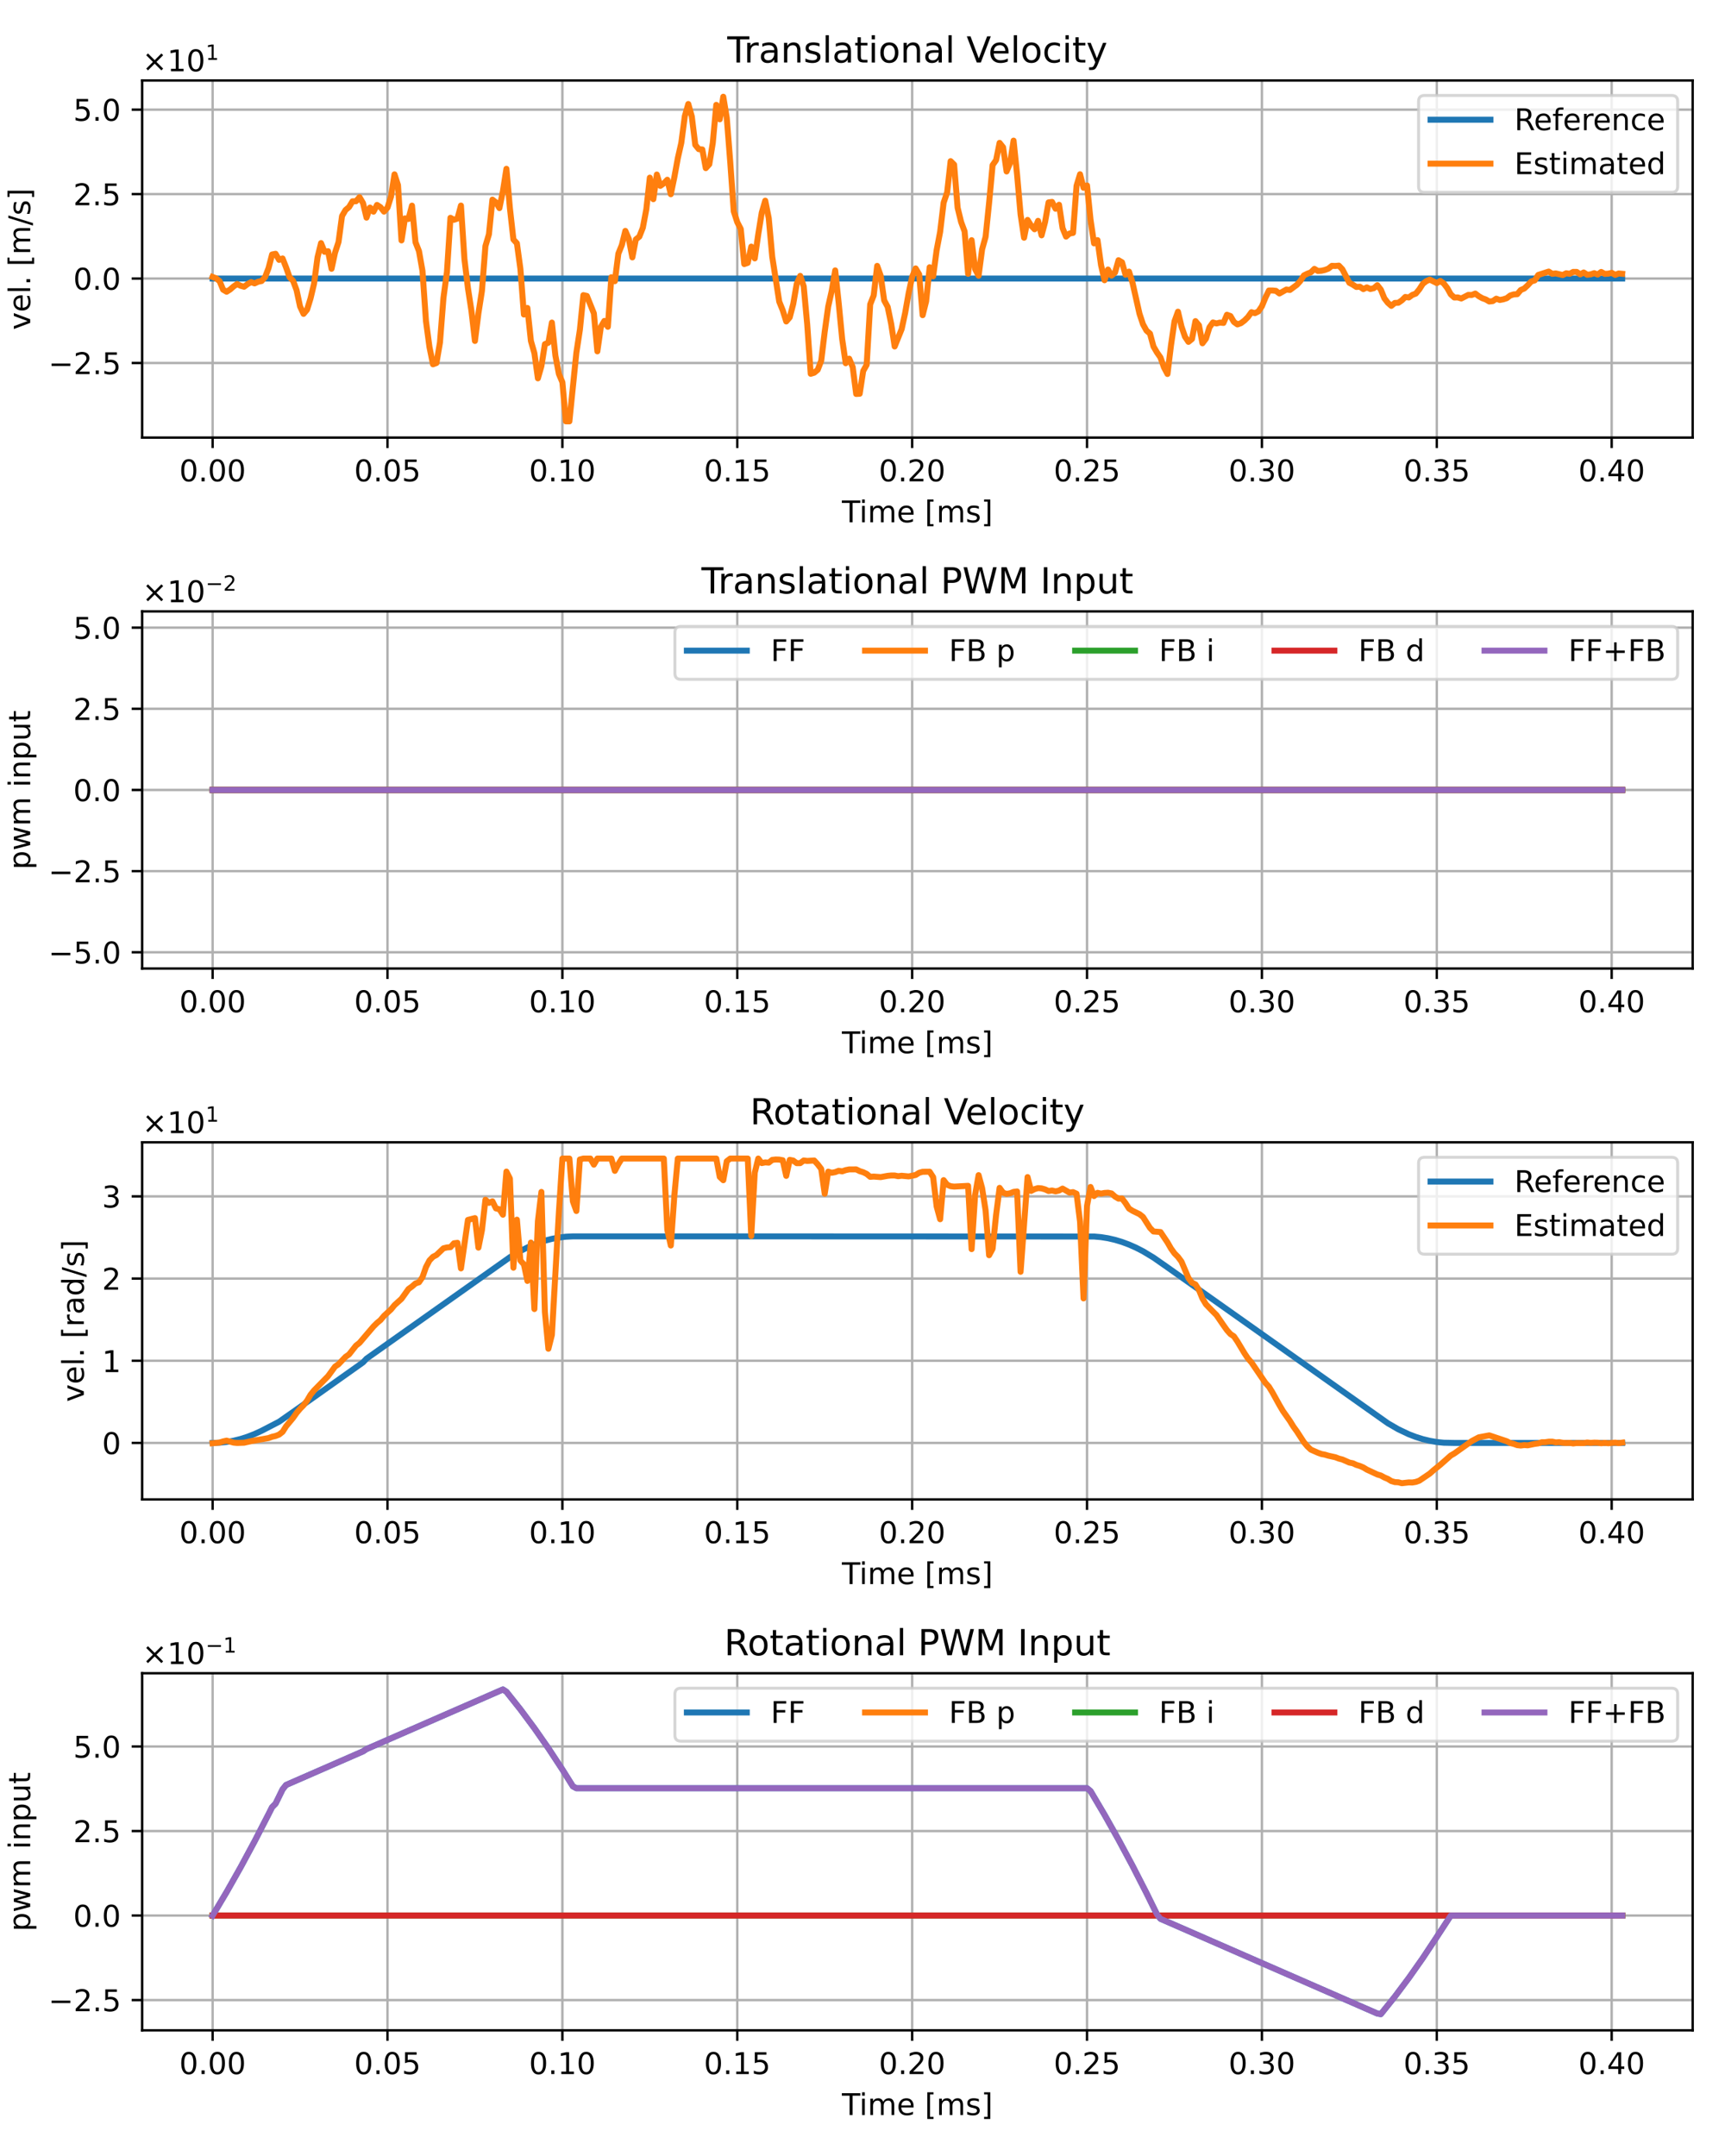<?xml version="1.0" encoding="utf-8" standalone="no"?>
<!DOCTYPE svg PUBLIC "-//W3C//DTD SVG 1.1//EN"
  "http://www.w3.org/Graphics/SVG/1.1/DTD/svg11.dtd">
<!-- Created with matplotlib (https://matplotlib.org/) -->
<svg height="720pt" version="1.1" viewBox="0 0 576 720" width="576pt" xmlns="http://www.w3.org/2000/svg" xmlns:xlink="http://www.w3.org/1999/xlink">
 <defs>
  <style type="text/css">
*{stroke-linecap:butt;stroke-linejoin:round;}
  </style>
 </defs>
 <g id="figure_1">
  <g id="patch_1">
   <path d="M 0 720 
L 576 720 
L 576 0 
L 0 0 
z
" style="fill:#ffffff;"/>
  </g>
  <g id="axes_1">
   <g id="patch_2">
    <path d="M 47.462 146.14 
L 565.2 146.14 
L 565.2 26.88 
L 47.462 26.88 
z
" style="fill:#ffffff;"/>
   </g>
   <g id="matplotlib.axis_1">
    <g id="xtick_1">
     <g id="line2d_1">
      <path clip-path="url(#p727696b515)" d="M 70.995 146.14 
L 70.995 26.88 
" style="fill:none;stroke:#b0b0b0;stroke-linecap:square;stroke-width:0.8;"/>
     </g>
     <g id="line2d_2">
      <defs>
       <path d="M 0 0 
L 0 3.5 
" id="m590c5daaf9" style="stroke:#000000;stroke-width:0.8;"/>
      </defs>
      <g>
       <use style="stroke:#000000;stroke-width:0.8;" x="70.995" xlink:href="#m590c5daaf9" y="146.14"/>
      </g>
     </g>
     <g id="text_1">
      <!-- 0.00 -->
      <defs>
       <path d="M 31.781 66.406 
Q 24.172 66.406 20.328 58.906 
Q 16.5 51.422 16.5 36.375 
Q 16.5 21.391 20.328 13.891 
Q 24.172 6.391 31.781 6.391 
Q 39.453 6.391 43.281 13.891 
Q 47.125 21.391 47.125 36.375 
Q 47.125 51.422 43.281 58.906 
Q 39.453 66.406 31.781 66.406 
z
M 31.781 74.219 
Q 44.047 74.219 50.516 64.516 
Q 56.984 54.828 56.984 36.375 
Q 56.984 17.969 50.516 8.266 
Q 44.047 -1.422 31.781 -1.422 
Q 19.531 -1.422 13.062 8.266 
Q 6.594 17.969 6.594 36.375 
Q 6.594 54.828 13.062 64.516 
Q 19.531 74.219 31.781 74.219 
z
" id="DejaVuSans-48"/>
       <path d="M 10.688 12.406 
L 21 12.406 
L 21 0 
L 10.688 0 
z
" id="DejaVuSans-46"/>
      </defs>
      <g transform="translate(59.863 160.738)scale(0.1 -0.1)">
       <use xlink:href="#DejaVuSans-48"/>
       <use x="63.623" xlink:href="#DejaVuSans-46"/>
       <use x="95.41" xlink:href="#DejaVuSans-48"/>
       <use x="159.033" xlink:href="#DejaVuSans-48"/>
      </g>
     </g>
    </g>
    <g id="xtick_2">
     <g id="line2d_3">
      <path clip-path="url(#p727696b515)" d="M 129.391 146.14 
L 129.391 26.88 
" style="fill:none;stroke:#b0b0b0;stroke-linecap:square;stroke-width:0.8;"/>
     </g>
     <g id="line2d_4">
      <g>
       <use style="stroke:#000000;stroke-width:0.8;" x="129.391" xlink:href="#m590c5daaf9" y="146.14"/>
      </g>
     </g>
     <g id="text_2">
      <!-- 0.05 -->
      <defs>
       <path d="M 10.797 72.906 
L 49.516 72.906 
L 49.516 64.594 
L 19.828 64.594 
L 19.828 46.734 
Q 21.969 47.469 24.109 47.828 
Q 26.266 48.188 28.422 48.188 
Q 40.625 48.188 47.75 41.5 
Q 54.891 34.812 54.891 23.391 
Q 54.891 11.625 47.562 5.094 
Q 40.234 -1.422 26.906 -1.422 
Q 22.312 -1.422 17.547 -0.641 
Q 12.797 0.141 7.719 1.703 
L 7.719 11.625 
Q 12.109 9.234 16.797 8.062 
Q 21.484 6.891 26.703 6.891 
Q 35.156 6.891 40.078 11.328 
Q 45.016 15.766 45.016 23.391 
Q 45.016 31 40.078 35.438 
Q 35.156 39.891 26.703 39.891 
Q 22.75 39.891 18.812 39.016 
Q 14.891 38.141 10.797 36.281 
z
" id="DejaVuSans-53"/>
      </defs>
      <g transform="translate(118.258 160.738)scale(0.1 -0.1)">
       <use xlink:href="#DejaVuSans-48"/>
       <use x="63.623" xlink:href="#DejaVuSans-46"/>
       <use x="95.41" xlink:href="#DejaVuSans-48"/>
       <use x="159.033" xlink:href="#DejaVuSans-53"/>
      </g>
     </g>
    </g>
    <g id="xtick_3">
     <g id="line2d_5">
      <path clip-path="url(#p727696b515)" d="M 187.787 146.14 
L 187.787 26.88 
" style="fill:none;stroke:#b0b0b0;stroke-linecap:square;stroke-width:0.8;"/>
     </g>
     <g id="line2d_6">
      <g>
       <use style="stroke:#000000;stroke-width:0.8;" x="187.787" xlink:href="#m590c5daaf9" y="146.14"/>
      </g>
     </g>
     <g id="text_3">
      <!-- 0.10 -->
      <defs>
       <path d="M 12.406 8.297 
L 28.516 8.297 
L 28.516 63.922 
L 10.984 60.406 
L 10.984 69.391 
L 28.422 72.906 
L 38.281 72.906 
L 38.281 8.297 
L 54.391 8.297 
L 54.391 0 
L 12.406 0 
z
" id="DejaVuSans-49"/>
      </defs>
      <g transform="translate(176.654 160.738)scale(0.1 -0.1)">
       <use xlink:href="#DejaVuSans-48"/>
       <use x="63.623" xlink:href="#DejaVuSans-46"/>
       <use x="95.41" xlink:href="#DejaVuSans-49"/>
       <use x="159.033" xlink:href="#DejaVuSans-48"/>
      </g>
     </g>
    </g>
    <g id="xtick_4">
     <g id="line2d_7">
      <path clip-path="url(#p727696b515)" d="M 246.183 146.14 
L 246.183 26.88 
" style="fill:none;stroke:#b0b0b0;stroke-linecap:square;stroke-width:0.8;"/>
     </g>
     <g id="line2d_8">
      <g>
       <use style="stroke:#000000;stroke-width:0.8;" x="246.183" xlink:href="#m590c5daaf9" y="146.14"/>
      </g>
     </g>
     <g id="text_4">
      <!-- 0.15 -->
      <g transform="translate(235.05 160.738)scale(0.1 -0.1)">
       <use xlink:href="#DejaVuSans-48"/>
       <use x="63.623" xlink:href="#DejaVuSans-46"/>
       <use x="95.41" xlink:href="#DejaVuSans-49"/>
       <use x="159.033" xlink:href="#DejaVuSans-53"/>
      </g>
     </g>
    </g>
    <g id="xtick_5">
     <g id="line2d_9">
      <path clip-path="url(#p727696b515)" d="M 304.579 146.14 
L 304.579 26.88 
" style="fill:none;stroke:#b0b0b0;stroke-linecap:square;stroke-width:0.8;"/>
     </g>
     <g id="line2d_10">
      <g>
       <use style="stroke:#000000;stroke-width:0.8;" x="304.579" xlink:href="#m590c5daaf9" y="146.14"/>
      </g>
     </g>
     <g id="text_5">
      <!-- 0.20 -->
      <defs>
       <path d="M 19.188 8.297 
L 53.609 8.297 
L 53.609 0 
L 7.328 0 
L 7.328 8.297 
Q 12.938 14.109 22.625 23.891 
Q 32.328 33.688 34.812 36.531 
Q 39.547 41.844 41.422 45.531 
Q 43.312 49.219 43.312 52.781 
Q 43.312 58.594 39.234 62.25 
Q 35.156 65.922 28.609 65.922 
Q 23.969 65.922 18.812 64.312 
Q 13.672 62.703 7.812 59.422 
L 7.812 69.391 
Q 13.766 71.781 18.938 73 
Q 24.125 74.219 28.422 74.219 
Q 39.75 74.219 46.484 68.547 
Q 53.219 62.891 53.219 53.422 
Q 53.219 48.922 51.531 44.891 
Q 49.859 40.875 45.406 35.406 
Q 44.188 33.984 37.641 27.219 
Q 31.109 20.453 19.188 8.297 
z
" id="DejaVuSans-50"/>
      </defs>
      <g transform="translate(293.446 160.738)scale(0.1 -0.1)">
       <use xlink:href="#DejaVuSans-48"/>
       <use x="63.623" xlink:href="#DejaVuSans-46"/>
       <use x="95.41" xlink:href="#DejaVuSans-50"/>
       <use x="159.033" xlink:href="#DejaVuSans-48"/>
      </g>
     </g>
    </g>
    <g id="xtick_6">
     <g id="line2d_11">
      <path clip-path="url(#p727696b515)" d="M 362.975 146.14 
L 362.975 26.88 
" style="fill:none;stroke:#b0b0b0;stroke-linecap:square;stroke-width:0.8;"/>
     </g>
     <g id="line2d_12">
      <g>
       <use style="stroke:#000000;stroke-width:0.8;" x="362.975" xlink:href="#m590c5daaf9" y="146.14"/>
      </g>
     </g>
     <g id="text_6">
      <!-- 0.25 -->
      <g transform="translate(351.842 160.738)scale(0.1 -0.1)">
       <use xlink:href="#DejaVuSans-48"/>
       <use x="63.623" xlink:href="#DejaVuSans-46"/>
       <use x="95.41" xlink:href="#DejaVuSans-50"/>
       <use x="159.033" xlink:href="#DejaVuSans-53"/>
      </g>
     </g>
    </g>
    <g id="xtick_7">
     <g id="line2d_13">
      <path clip-path="url(#p727696b515)" d="M 421.371 146.14 
L 421.371 26.88 
" style="fill:none;stroke:#b0b0b0;stroke-linecap:square;stroke-width:0.8;"/>
     </g>
     <g id="line2d_14">
      <g>
       <use style="stroke:#000000;stroke-width:0.8;" x="421.371" xlink:href="#m590c5daaf9" y="146.14"/>
      </g>
     </g>
     <g id="text_7">
      <!-- 0.30 -->
      <defs>
       <path d="M 40.578 39.312 
Q 47.656 37.797 51.625 33 
Q 55.609 28.219 55.609 21.188 
Q 55.609 10.406 48.188 4.484 
Q 40.766 -1.422 27.094 -1.422 
Q 22.516 -1.422 17.656 -0.516 
Q 12.797 0.391 7.625 2.203 
L 7.625 11.719 
Q 11.719 9.328 16.594 8.109 
Q 21.484 6.891 26.812 6.891 
Q 36.078 6.891 40.938 10.547 
Q 45.797 14.203 45.797 21.188 
Q 45.797 27.641 41.281 31.266 
Q 36.766 34.906 28.719 34.906 
L 20.219 34.906 
L 20.219 43.016 
L 29.109 43.016 
Q 36.375 43.016 40.234 45.922 
Q 44.094 48.828 44.094 54.297 
Q 44.094 59.906 40.109 62.906 
Q 36.141 65.922 28.719 65.922 
Q 24.656 65.922 20.016 65.031 
Q 15.375 64.156 9.812 62.312 
L 9.812 71.094 
Q 15.438 72.656 20.344 73.438 
Q 25.25 74.219 29.594 74.219 
Q 40.828 74.219 47.359 69.109 
Q 53.906 64.016 53.906 55.328 
Q 53.906 49.266 50.438 45.094 
Q 46.969 40.922 40.578 39.312 
z
" id="DejaVuSans-51"/>
      </defs>
      <g transform="translate(410.238 160.738)scale(0.1 -0.1)">
       <use xlink:href="#DejaVuSans-48"/>
       <use x="63.623" xlink:href="#DejaVuSans-46"/>
       <use x="95.41" xlink:href="#DejaVuSans-51"/>
       <use x="159.033" xlink:href="#DejaVuSans-48"/>
      </g>
     </g>
    </g>
    <g id="xtick_8">
     <g id="line2d_15">
      <path clip-path="url(#p727696b515)" d="M 479.767 146.14 
L 479.767 26.88 
" style="fill:none;stroke:#b0b0b0;stroke-linecap:square;stroke-width:0.8;"/>
     </g>
     <g id="line2d_16">
      <g>
       <use style="stroke:#000000;stroke-width:0.8;" x="479.767" xlink:href="#m590c5daaf9" y="146.14"/>
      </g>
     </g>
     <g id="text_8">
      <!-- 0.35 -->
      <g transform="translate(468.634 160.738)scale(0.1 -0.1)">
       <use xlink:href="#DejaVuSans-48"/>
       <use x="63.623" xlink:href="#DejaVuSans-46"/>
       <use x="95.41" xlink:href="#DejaVuSans-51"/>
       <use x="159.033" xlink:href="#DejaVuSans-53"/>
      </g>
     </g>
    </g>
    <g id="xtick_9">
     <g id="line2d_17">
      <path clip-path="url(#p727696b515)" d="M 538.163 146.14 
L 538.163 26.88 
" style="fill:none;stroke:#b0b0b0;stroke-linecap:square;stroke-width:0.8;"/>
     </g>
     <g id="line2d_18">
      <g>
       <use style="stroke:#000000;stroke-width:0.8;" x="538.163" xlink:href="#m590c5daaf9" y="146.14"/>
      </g>
     </g>
     <g id="text_9">
      <!-- 0.40 -->
      <defs>
       <path d="M 37.797 64.312 
L 12.891 25.391 
L 37.797 25.391 
z
M 35.203 72.906 
L 47.609 72.906 
L 47.609 25.391 
L 58.016 25.391 
L 58.016 17.188 
L 47.609 17.188 
L 47.609 0 
L 37.797 0 
L 37.797 17.188 
L 4.891 17.188 
L 4.891 26.703 
z
" id="DejaVuSans-52"/>
      </defs>
      <g transform="translate(527.03 160.738)scale(0.1 -0.1)">
       <use xlink:href="#DejaVuSans-48"/>
       <use x="63.623" xlink:href="#DejaVuSans-46"/>
       <use x="95.41" xlink:href="#DejaVuSans-52"/>
       <use x="159.033" xlink:href="#DejaVuSans-48"/>
      </g>
     </g>
    </g>
    <g id="text_10">
     <!-- Time [ms] -->
     <defs>
      <path d="M -0.297 72.906 
L 61.375 72.906 
L 61.375 64.594 
L 35.5 64.594 
L 35.5 0 
L 25.594 0 
L 25.594 64.594 
L -0.297 64.594 
z
" id="DejaVuSans-84"/>
      <path d="M 9.422 54.688 
L 18.406 54.688 
L 18.406 0 
L 9.422 0 
z
M 9.422 75.984 
L 18.406 75.984 
L 18.406 64.594 
L 9.422 64.594 
z
" id="DejaVuSans-105"/>
      <path d="M 52 44.188 
Q 55.375 50.25 60.062 53.125 
Q 64.75 56 71.094 56 
Q 79.641 56 84.281 50.016 
Q 88.922 44.047 88.922 33.016 
L 88.922 0 
L 79.891 0 
L 79.891 32.719 
Q 79.891 40.578 77.094 44.375 
Q 74.312 48.188 68.609 48.188 
Q 61.625 48.188 57.562 43.547 
Q 53.516 38.922 53.516 30.906 
L 53.516 0 
L 44.484 0 
L 44.484 32.719 
Q 44.484 40.625 41.703 44.406 
Q 38.922 48.188 33.109 48.188 
Q 26.219 48.188 22.156 43.531 
Q 18.109 38.875 18.109 30.906 
L 18.109 0 
L 9.078 0 
L 9.078 54.688 
L 18.109 54.688 
L 18.109 46.188 
Q 21.188 51.219 25.484 53.609 
Q 29.781 56 35.688 56 
Q 41.656 56 45.828 52.969 
Q 50 49.953 52 44.188 
z
" id="DejaVuSans-109"/>
      <path d="M 56.203 29.594 
L 56.203 25.203 
L 14.891 25.203 
Q 15.484 15.922 20.484 11.062 
Q 25.484 6.203 34.422 6.203 
Q 39.594 6.203 44.453 7.469 
Q 49.312 8.734 54.109 11.281 
L 54.109 2.781 
Q 49.266 0.734 44.188 -0.344 
Q 39.109 -1.422 33.891 -1.422 
Q 20.797 -1.422 13.156 6.188 
Q 5.516 13.812 5.516 26.812 
Q 5.516 40.234 12.766 48.109 
Q 20.016 56 32.328 56 
Q 43.359 56 49.781 48.891 
Q 56.203 41.797 56.203 29.594 
z
M 47.219 32.234 
Q 47.125 39.594 43.094 43.984 
Q 39.062 48.391 32.422 48.391 
Q 24.906 48.391 20.391 44.141 
Q 15.875 39.891 15.188 32.172 
z
" id="DejaVuSans-101"/>
      <path id="DejaVuSans-32"/>
      <path d="M 8.594 75.984 
L 29.297 75.984 
L 29.297 69 
L 17.578 69 
L 17.578 -6.203 
L 29.297 -6.203 
L 29.297 -13.188 
L 8.594 -13.188 
z
" id="DejaVuSans-91"/>
      <path d="M 44.281 53.078 
L 44.281 44.578 
Q 40.484 46.531 36.375 47.5 
Q 32.281 48.484 27.875 48.484 
Q 21.188 48.484 17.844 46.438 
Q 14.5 44.391 14.5 40.281 
Q 14.5 37.156 16.891 35.375 
Q 19.281 33.594 26.516 31.984 
L 29.594 31.297 
Q 39.156 29.25 43.188 25.516 
Q 47.219 21.781 47.219 15.094 
Q 47.219 7.469 41.188 3.016 
Q 35.156 -1.422 24.609 -1.422 
Q 20.219 -1.422 15.453 -0.562 
Q 10.688 0.297 5.422 2 
L 5.422 11.281 
Q 10.406 8.688 15.234 7.391 
Q 20.062 6.109 24.812 6.109 
Q 31.156 6.109 34.562 8.281 
Q 37.984 10.453 37.984 14.406 
Q 37.984 18.062 35.516 20.016 
Q 33.062 21.969 24.703 23.781 
L 21.578 24.516 
Q 13.234 26.266 9.516 29.906 
Q 5.812 33.547 5.812 39.891 
Q 5.812 47.609 11.281 51.797 
Q 16.75 56 26.812 56 
Q 31.781 56 36.172 55.266 
Q 40.578 54.547 44.281 53.078 
z
" id="DejaVuSans-115"/>
      <path d="M 30.422 75.984 
L 30.422 -13.188 
L 9.719 -13.188 
L 9.719 -6.203 
L 21.391 -6.203 
L 21.391 69 
L 9.719 69 
L 9.719 75.984 
z
" id="DejaVuSans-93"/>
     </defs>
     <g transform="translate(281.132 174.417)scale(0.1 -0.1)">
      <use xlink:href="#DejaVuSans-84"/>
      <use x="57.959" xlink:href="#DejaVuSans-105"/>
      <use x="85.742" xlink:href="#DejaVuSans-109"/>
      <use x="183.154" xlink:href="#DejaVuSans-101"/>
      <use x="244.678" xlink:href="#DejaVuSans-32"/>
      <use x="276.465" xlink:href="#DejaVuSans-91"/>
      <use x="315.479" xlink:href="#DejaVuSans-109"/>
      <use x="412.891" xlink:href="#DejaVuSans-115"/>
      <use x="464.99" xlink:href="#DejaVuSans-93"/>
     </g>
    </g>
   </g>
   <g id="matplotlib.axis_2">
    <g id="ytick_1">
     <g id="line2d_19">
      <path clip-path="url(#p727696b515)" d="M 47.462 121.222 
L 565.2 121.222 
" style="fill:none;stroke:#b0b0b0;stroke-linecap:square;stroke-width:0.8;"/>
     </g>
     <g id="line2d_20">
      <defs>
       <path d="M 0 0 
L -3.5 0 
" id="mf42bc26e96" style="stroke:#000000;stroke-width:0.8;"/>
      </defs>
      <g>
       <use style="stroke:#000000;stroke-width:0.8;" x="47.462" xlink:href="#mf42bc26e96" y="121.222"/>
      </g>
     </g>
     <g id="text_11">
      <!-- $\mathdefault{−2.5}$ -->
      <defs>
       <path d="M 10.594 35.5 
L 73.188 35.5 
L 73.188 27.203 
L 10.594 27.203 
z
" id="DejaVuSans-8722"/>
      </defs>
      <g transform="translate(16.162 125.021)scale(0.1 -0.1)">
       <use transform="translate(0 0.781)" xlink:href="#DejaVuSans-8722"/>
       <use transform="translate(83.789 0.781)" xlink:href="#DejaVuSans-50"/>
       <use transform="translate(147.412 0.781)" xlink:href="#DejaVuSans-46"/>
       <use transform="translate(179.199 0.781)" xlink:href="#DejaVuSans-53"/>
      </g>
     </g>
    </g>
    <g id="ytick_2">
     <g id="line2d_21">
      <path clip-path="url(#p727696b515)" d="M 47.462 93.022 
L 565.2 93.022 
" style="fill:none;stroke:#b0b0b0;stroke-linecap:square;stroke-width:0.8;"/>
     </g>
     <g id="line2d_22">
      <g>
       <use style="stroke:#000000;stroke-width:0.8;" x="47.462" xlink:href="#mf42bc26e96" y="93.022"/>
      </g>
     </g>
     <g id="text_12">
      <!-- $\mathdefault{0.0}$ -->
      <g transform="translate(24.462 96.821)scale(0.1 -0.1)">
       <use transform="translate(0 0.781)" xlink:href="#DejaVuSans-48"/>
       <use transform="translate(63.623 0.781)" xlink:href="#DejaVuSans-46"/>
       <use transform="translate(95.41 0.781)" xlink:href="#DejaVuSans-48"/>
      </g>
     </g>
    </g>
    <g id="ytick_3">
     <g id="line2d_23">
      <path clip-path="url(#p727696b515)" d="M 47.462 64.821 
L 565.2 64.821 
" style="fill:none;stroke:#b0b0b0;stroke-linecap:square;stroke-width:0.8;"/>
     </g>
     <g id="line2d_24">
      <g>
       <use style="stroke:#000000;stroke-width:0.8;" x="47.462" xlink:href="#mf42bc26e96" y="64.821"/>
      </g>
     </g>
     <g id="text_13">
      <!-- $\mathdefault{2.5}$ -->
      <g transform="translate(24.462 68.621)scale(0.1 -0.1)">
       <use transform="translate(0 0.781)" xlink:href="#DejaVuSans-50"/>
       <use transform="translate(63.623 0.781)" xlink:href="#DejaVuSans-46"/>
       <use transform="translate(95.41 0.781)" xlink:href="#DejaVuSans-53"/>
      </g>
     </g>
    </g>
    <g id="ytick_4">
     <g id="line2d_25">
      <path clip-path="url(#p727696b515)" d="M 47.462 36.621 
L 565.2 36.621 
" style="fill:none;stroke:#b0b0b0;stroke-linecap:square;stroke-width:0.8;"/>
     </g>
     <g id="line2d_26">
      <g>
       <use style="stroke:#000000;stroke-width:0.8;" x="47.462" xlink:href="#mf42bc26e96" y="36.621"/>
      </g>
     </g>
     <g id="text_14">
      <!-- $\mathdefault{5.0}$ -->
      <g transform="translate(24.462 40.42)scale(0.1 -0.1)">
       <use transform="translate(0 0.781)" xlink:href="#DejaVuSans-53"/>
       <use transform="translate(63.623 0.781)" xlink:href="#DejaVuSans-46"/>
       <use transform="translate(95.41 0.781)" xlink:href="#DejaVuSans-48"/>
      </g>
     </g>
    </g>
    <g id="text_15">
     <!-- vel. [m/s] -->
     <defs>
      <path d="M 2.984 54.688 
L 12.5 54.688 
L 29.594 8.797 
L 46.688 54.688 
L 56.203 54.688 
L 35.688 0 
L 23.484 0 
z
" id="DejaVuSans-118"/>
      <path d="M 9.422 75.984 
L 18.406 75.984 
L 18.406 0 
L 9.422 0 
z
" id="DejaVuSans-108"/>
      <path d="M 25.391 72.906 
L 33.688 72.906 
L 8.297 -9.281 
L 0 -9.281 
z
" id="DejaVuSans-47"/>
     </defs>
     <g transform="translate(10.082 110.174)rotate(-90)scale(0.1 -0.1)">
      <use xlink:href="#DejaVuSans-118"/>
      <use x="59.18" xlink:href="#DejaVuSans-101"/>
      <use x="120.703" xlink:href="#DejaVuSans-108"/>
      <use x="148.486" xlink:href="#DejaVuSans-46"/>
      <use x="180.273" xlink:href="#DejaVuSans-32"/>
      <use x="212.061" xlink:href="#DejaVuSans-91"/>
      <use x="251.074" xlink:href="#DejaVuSans-109"/>
      <use x="348.486" xlink:href="#DejaVuSans-47"/>
      <use x="382.178" xlink:href="#DejaVuSans-115"/>
      <use x="434.277" xlink:href="#DejaVuSans-93"/>
     </g>
    </g>
    <g id="text_16">
     <!-- $\times\mathdefault{10^{1}}\mathdefault{}$ -->
     <defs>
      <path d="M 70.125 53.719 
L 47.797 31.297 
L 70.125 8.984 
L 64.312 3.078 
L 41.891 25.484 
L 19.484 3.078 
L 13.719 8.984 
L 35.984 31.297 
L 13.719 53.719 
L 19.484 59.625 
L 41.891 37.203 
L 64.312 59.625 
z
" id="DejaVuSans-215"/>
     </defs>
     <g transform="translate(47.462 23.88)scale(0.1 -0.1)">
      <use transform="translate(0 0.684)" xlink:href="#DejaVuSans-215"/>
      <use transform="translate(83.789 0.684)" xlink:href="#DejaVuSans-49"/>
      <use transform="translate(147.412 0.684)" xlink:href="#DejaVuSans-48"/>
      <use transform="translate(211.992 38.966)scale(0.7)" xlink:href="#DejaVuSans-49"/>
     </g>
    </g>
   </g>
   <g id="line2d_27">
    <path clip-path="url(#p727696b515)" d="M 70.995 93.022 
L 541.666 93.022 
L 541.666 93.022 
" style="fill:none;stroke:#1f77b4;stroke-linecap:square;stroke-width:2;"/>
   </g>
   <g id="line2d_28">
    <path clip-path="url(#p727696b515)" d="M 70.995 92.491 
L 72.163 92.951 
L 73.331 93.909 
L 74.499 96.739 
L 75.667 97.429 
L 76.835 96.684 
L 78.003 95.66 
L 79.171 94.855 
L 80.339 95.428 
L 81.507 95.753 
L 82.675 94.874 
L 83.842 94.207 
L 85.01 94.643 
L 86.178 94.092 
L 87.346 93.851 
L 88.514 92.548 
L 89.682 89.501 
L 90.85 84.987 
L 92.018 84.749 
L 93.186 86.781 
L 94.354 86.309 
L 95.522 89.292 
L 96.69 92.586 
L 97.857 93.767 
L 99.025 96.871 
L 100.193 102.34 
L 101.361 104.825 
L 102.529 103.428 
L 103.697 99.645 
L 104.865 94.744 
L 106.033 85.914 
L 107.201 81.187 
L 108.369 84.105 
L 109.537 83.883 
L 110.705 89.77 
L 111.872 84.378 
L 113.04 80.817 
L 114.208 72.144 
L 115.376 70.135 
L 116.544 69.163 
L 117.712 67.225 
L 118.88 67.206 
L 120.048 65.837 
L 121.216 67.812 
L 122.384 72.685 
L 123.552 69.317 
L 124.72 70.687 
L 125.887 68.435 
L 127.055 69.186 
L 128.223 70.667 
L 129.391 69.354 
L 130.559 65.666 
L 131.727 58.227 
L 132.895 61.819 
L 134.063 80.289 
L 135.231 72.932 
L 136.399 73.129 
L 137.567 68.671 
L 138.735 80.884 
L 139.903 83.856 
L 141.07 90.456 
L 142.238 107.238 
L 143.406 115.9 
L 144.574 121.657 
L 145.742 121.226 
L 146.91 114.381 
L 148.078 99.465 
L 149.246 90.796 
L 150.414 72.735 
L 151.582 73.402 
L 152.75 72.99 
L 153.918 68.649 
L 155.085 86.532 
L 156.253 96.225 
L 157.421 103.825 
L 158.589 113.865 
L 159.757 104.597 
L 160.925 97.135 
L 162.093 82.168 
L 163.261 78.25 
L 164.429 66.67 
L 165.597 67.58 
L 166.765 69.5 
L 167.933 63.813 
L 169.1 56.37 
L 170.268 69.543 
L 171.436 79.978 
L 172.604 81.259 
L 173.772 89.817 
L 174.94 105.038 
L 176.108 102.847 
L 177.276 113.852 
L 178.444 117.943 
L 179.612 126.35 
L 180.78 122.282 
L 181.948 114.926 
L 183.115 114.442 
L 184.283 107.721 
L 185.451 118.737 
L 186.619 124.877 
L 187.787 127.635 
L 188.955 140.703 
L 190.123 140.719 
L 192.459 117.781 
L 193.627 110.173 
L 194.795 98.567 
L 195.963 98.832 
L 198.298 104.639 
L 199.466 117.336 
L 200.634 109.196 
L 201.802 107.174 
L 202.97 109.133 
L 204.138 92.578 
L 205.306 93.905 
L 206.474 84.712 
L 207.642 81.821 
L 208.81 77.103 
L 209.978 79.809 
L 211.146 85.958 
L 212.313 79.961 
L 213.481 79.026 
L 214.649 76.058 
L 215.817 69.881 
L 216.985 59.329 
L 218.153 66.519 
L 219.321 58.292 
L 220.489 62.074 
L 221.657 61.235 
L 222.825 60.024 
L 223.993 64.861 
L 225.161 59.234 
L 226.328 52.848 
L 227.496 47.708 
L 228.664 38.805 
L 229.832 34.73 
L 231 38.892 
L 232.168 48.398 
L 233.336 49.819 
L 234.504 49.913 
L 235.672 56.149 
L 236.84 54.858 
L 238.008 47.734 
L 239.176 35.02 
L 240.344 39.849 
L 241.511 32.301 
L 242.679 39.363 
L 243.847 54.218 
L 245.015 70.605 
L 246.183 74.205 
L 247.351 76.468 
L 248.519 88.185 
L 249.687 87.783 
L 250.855 82.361 
L 252.023 86.296 
L 253.191 78.253 
L 254.359 71.02 
L 255.526 67.015 
L 256.694 72.864 
L 257.862 85.765 
L 260.198 100.741 
L 261.366 103.627 
L 262.534 107.355 
L 263.702 105.986 
L 264.87 101.509 
L 266.038 94.796 
L 267.206 92.124 
L 268.374 95.614 
L 269.541 108.338 
L 270.709 124.828 
L 271.877 124.47 
L 273.045 123.49 
L 274.213 120.477 
L 275.381 110.798 
L 276.549 102.363 
L 277.717 97.164 
L 278.885 90.302 
L 280.053 101.227 
L 281.221 113.27 
L 282.389 121.303 
L 283.556 119.779 
L 284.724 122.57 
L 285.892 131.565 
L 287.06 131.496 
L 288.228 123.895 
L 289.396 121.819 
L 290.564 101.645 
L 291.732 98.678 
L 292.9 88.788 
L 294.068 92.06 
L 295.236 100.313 
L 296.404 102.472 
L 297.572 108.147 
L 298.739 115.711 
L 301.075 109.9 
L 302.243 104.497 
L 303.411 97.908 
L 304.579 92.456 
L 305.747 89.637 
L 306.915 91.603 
L 308.083 105.256 
L 309.251 100.607 
L 310.419 89.249 
L 311.587 92.276 
L 312.754 83.552 
L 313.922 77.433 
L 315.09 67.674 
L 316.258 64.271 
L 317.426 53.818 
L 318.594 54.981 
L 319.762 69.371 
L 320.93 74.145 
L 322.098 77.294 
L 323.266 91.447 
L 324.434 80.209 
L 325.602 89.887 
L 326.769 92.082 
L 327.937 83.268 
L 329.105 79.087 
L 330.273 67.761 
L 331.441 55.141 
L 332.609 53.473 
L 333.777 47.714 
L 334.945 49.182 
L 336.113 57.26 
L 337.281 54.459 
L 338.449 46.965 
L 339.617 58.304 
L 340.784 71.62 
L 341.952 79.396 
L 343.12 73.44 
L 344.288 75.316 
L 345.456 76.566 
L 346.624 73.745 
L 347.792 78.594 
L 348.96 74.168 
L 350.128 67.594 
L 351.296 67.432 
L 352.464 69.705 
L 353.632 68.384 
L 354.8 76.17 
L 355.967 79.013 
L 357.135 77.998 
L 358.303 77.78 
L 359.471 62.048 
L 360.639 58.197 
L 361.807 62.709 
L 362.975 61.926 
L 364.143 73.384 
L 365.311 81.265 
L 366.479 80.19 
L 367.647 88.518 
L 368.815 93.589 
L 369.982 90.012 
L 371.15 92.044 
L 372.318 91.026 
L 373.486 86.902 
L 374.654 87.582 
L 375.822 91.745 
L 376.99 90.703 
L 378.158 94.416 
L 380.494 104.779 
L 381.662 108.3 
L 382.83 110.412 
L 383.997 111.409 
L 385.165 115.723 
L 386.333 117.711 
L 387.501 119.388 
L 388.669 122.698 
L 389.837 124.895 
L 391.005 115.36 
L 392.173 107.318 
L 393.341 104.084 
L 394.509 109.029 
L 395.677 112.438 
L 396.845 114.173 
L 398.012 113.222 
L 399.18 107.234 
L 400.348 108.626 
L 401.516 114.64 
L 402.684 113.1 
L 403.852 109.31 
L 405.02 107.688 
L 406.188 108.022 
L 407.356 107.724 
L 408.524 107.848 
L 409.692 105.112 
L 410.86 105.545 
L 412.028 107.519 
L 413.195 108.346 
L 414.363 107.927 
L 415.531 107.049 
L 416.699 105.889 
L 417.867 104.265 
L 419.035 104.586 
L 420.203 103.993 
L 421.371 102.267 
L 422.539 99.411 
L 423.707 97.016 
L 424.875 97.011 
L 426.043 97.125 
L 427.21 98.014 
L 429.546 96.692 
L 430.714 96.841 
L 433.05 95.112 
L 434.218 93.809 
L 435.386 91.974 
L 436.554 91.396 
L 437.722 90.949 
L 438.89 89.788 
L 440.058 90.493 
L 441.225 90.421 
L 442.393 90.157 
L 443.561 89.718 
L 444.729 88.778 
L 445.897 88.823 
L 447.065 88.708 
L 448.233 89.934 
L 450.569 94.447 
L 451.737 95.065 
L 452.905 95.833 
L 454.073 95.744 
L 455.24 96.556 
L 456.408 95.973 
L 457.576 96.52 
L 458.744 96.242 
L 459.912 95.236 
L 461.08 96.721 
L 462.248 99.607 
L 463.416 101.117 
L 464.584 102.144 
L 465.752 101.165 
L 466.92 101.114 
L 468.088 100.311 
L 469.256 99.164 
L 470.423 99.344 
L 471.591 98.491 
L 472.759 98.048 
L 473.927 96.619 
L 475.095 94.8 
L 476.263 93.889 
L 477.431 93.372 
L 479.767 94.539 
L 480.935 93.829 
L 482.103 94.692 
L 483.271 96.206 
L 484.438 98.299 
L 485.606 99.354 
L 486.774 99.322 
L 487.942 99.684 
L 490.278 98.482 
L 491.446 98.515 
L 492.614 98.032 
L 493.782 98.921 
L 494.95 99.588 
L 496.118 100.003 
L 497.286 100.683 
L 498.453 100.55 
L 499.621 99.745 
L 500.789 100.179 
L 501.957 99.963 
L 503.125 99.581 
L 504.293 98.682 
L 505.461 98.31 
L 506.629 98.241 
L 507.797 96.85 
L 508.965 96.351 
L 510.133 95.267 
L 511.301 93.991 
L 512.468 93.642 
L 513.636 91.817 
L 517.14 90.692 
L 518.308 91.441 
L 519.476 91.306 
L 521.812 91.845 
L 522.98 91.254 
L 524.148 91.433 
L 525.316 90.802 
L 526.484 90.81 
L 527.651 91.624 
L 528.819 90.995 
L 529.987 91.752 
L 531.155 91.614 
L 532.323 91.225 
L 533.491 91.682 
L 534.659 90.815 
L 535.827 91.457 
L 536.995 91.393 
L 538.163 91.116 
L 539.331 91.79 
L 540.499 91.327 
L 541.666 91.431 
L 541.666 91.431 
" style="fill:none;stroke:#ff7f0e;stroke-linecap:square;stroke-width:2;"/>
   </g>
   <g id="patch_3">
    <path d="M 47.462 146.14 
L 47.462 26.88 
" style="fill:none;stroke:#000000;stroke-linecap:square;stroke-linejoin:miter;stroke-width:0.8;"/>
   </g>
   <g id="patch_4">
    <path d="M 565.2 146.14 
L 565.2 26.88 
" style="fill:none;stroke:#000000;stroke-linecap:square;stroke-linejoin:miter;stroke-width:0.8;"/>
   </g>
   <g id="patch_5">
    <path d="M 47.462 146.14 
L 565.2 146.14 
" style="fill:none;stroke:#000000;stroke-linecap:square;stroke-linejoin:miter;stroke-width:0.8;"/>
   </g>
   <g id="patch_6">
    <path d="M 47.462 26.88 
L 565.2 26.88 
" style="fill:none;stroke:#000000;stroke-linecap:square;stroke-linejoin:miter;stroke-width:0.8;"/>
   </g>
   <g id="text_17">
    <!-- Translational Velocity -->
    <defs>
     <path d="M 41.109 46.297 
Q 39.594 47.172 37.812 47.578 
Q 36.031 48 33.891 48 
Q 26.266 48 22.188 43.047 
Q 18.109 38.094 18.109 28.812 
L 18.109 0 
L 9.078 0 
L 9.078 54.688 
L 18.109 54.688 
L 18.109 46.188 
Q 20.953 51.172 25.484 53.578 
Q 30.031 56 36.531 56 
Q 37.453 56 38.578 55.875 
Q 39.703 55.766 41.062 55.516 
z
" id="DejaVuSans-114"/>
     <path d="M 34.281 27.484 
Q 23.391 27.484 19.188 25 
Q 14.984 22.516 14.984 16.5 
Q 14.984 11.719 18.141 8.906 
Q 21.297 6.109 26.703 6.109 
Q 34.188 6.109 38.703 11.406 
Q 43.219 16.703 43.219 25.484 
L 43.219 27.484 
z
M 52.203 31.203 
L 52.203 0 
L 43.219 0 
L 43.219 8.297 
Q 40.141 3.328 35.547 0.953 
Q 30.953 -1.422 24.312 -1.422 
Q 15.922 -1.422 10.953 3.297 
Q 6 8.016 6 15.922 
Q 6 25.141 12.172 29.828 
Q 18.359 34.516 30.609 34.516 
L 43.219 34.516 
L 43.219 35.406 
Q 43.219 41.609 39.141 45 
Q 35.062 48.391 27.688 48.391 
Q 23 48.391 18.547 47.266 
Q 14.109 46.141 10.016 43.891 
L 10.016 52.203 
Q 14.938 54.109 19.578 55.047 
Q 24.219 56 28.609 56 
Q 40.484 56 46.344 49.844 
Q 52.203 43.703 52.203 31.203 
z
" id="DejaVuSans-97"/>
     <path d="M 54.891 33.016 
L 54.891 0 
L 45.906 0 
L 45.906 32.719 
Q 45.906 40.484 42.875 44.328 
Q 39.844 48.188 33.797 48.188 
Q 26.516 48.188 22.312 43.547 
Q 18.109 38.922 18.109 30.906 
L 18.109 0 
L 9.078 0 
L 9.078 54.688 
L 18.109 54.688 
L 18.109 46.188 
Q 21.344 51.125 25.703 53.562 
Q 30.078 56 35.797 56 
Q 45.219 56 50.047 50.172 
Q 54.891 44.344 54.891 33.016 
z
" id="DejaVuSans-110"/>
     <path d="M 18.312 70.219 
L 18.312 54.688 
L 36.812 54.688 
L 36.812 47.703 
L 18.312 47.703 
L 18.312 18.016 
Q 18.312 11.328 20.141 9.422 
Q 21.969 7.516 27.594 7.516 
L 36.812 7.516 
L 36.812 0 
L 27.594 0 
Q 17.188 0 13.234 3.875 
Q 9.281 7.766 9.281 18.016 
L 9.281 47.703 
L 2.688 47.703 
L 2.688 54.688 
L 9.281 54.688 
L 9.281 70.219 
z
" id="DejaVuSans-116"/>
     <path d="M 30.609 48.391 
Q 23.391 48.391 19.188 42.75 
Q 14.984 37.109 14.984 27.297 
Q 14.984 17.484 19.156 11.844 
Q 23.344 6.203 30.609 6.203 
Q 37.797 6.203 41.984 11.859 
Q 46.188 17.531 46.188 27.297 
Q 46.188 37.016 41.984 42.703 
Q 37.797 48.391 30.609 48.391 
z
M 30.609 56 
Q 42.328 56 49.016 48.375 
Q 55.719 40.766 55.719 27.297 
Q 55.719 13.875 49.016 6.219 
Q 42.328 -1.422 30.609 -1.422 
Q 18.844 -1.422 12.172 6.219 
Q 5.516 13.875 5.516 27.297 
Q 5.516 40.766 12.172 48.375 
Q 18.844 56 30.609 56 
z
" id="DejaVuSans-111"/>
     <path d="M 28.609 0 
L 0.781 72.906 
L 11.078 72.906 
L 34.188 11.531 
L 57.328 72.906 
L 67.578 72.906 
L 39.797 0 
z
" id="DejaVuSans-86"/>
     <path d="M 48.781 52.594 
L 48.781 44.188 
Q 44.969 46.297 41.141 47.344 
Q 37.312 48.391 33.406 48.391 
Q 24.656 48.391 19.812 42.844 
Q 14.984 37.312 14.984 27.297 
Q 14.984 17.281 19.812 11.734 
Q 24.656 6.203 33.406 6.203 
Q 37.312 6.203 41.141 7.25 
Q 44.969 8.297 48.781 10.406 
L 48.781 2.094 
Q 45.016 0.344 40.984 -0.531 
Q 36.969 -1.422 32.422 -1.422 
Q 20.062 -1.422 12.781 6.344 
Q 5.516 14.109 5.516 27.297 
Q 5.516 40.672 12.859 48.328 
Q 20.219 56 33.016 56 
Q 37.156 56 41.109 55.141 
Q 45.062 54.297 48.781 52.594 
z
" id="DejaVuSans-99"/>
     <path d="M 32.172 -5.078 
Q 28.375 -14.844 24.75 -17.812 
Q 21.141 -20.797 15.094 -20.797 
L 7.906 -20.797 
L 7.906 -13.281 
L 13.188 -13.281 
Q 16.891 -13.281 18.938 -11.516 
Q 21 -9.766 23.484 -3.219 
L 25.094 0.875 
L 2.984 54.688 
L 12.5 54.688 
L 29.594 11.922 
L 46.688 54.688 
L 56.203 54.688 
z
" id="DejaVuSans-121"/>
    </defs>
    <g transform="translate(242.854 20.88)scale(0.12 -0.12)">
     <use xlink:href="#DejaVuSans-84"/>
     <use x="46.334" xlink:href="#DejaVuSans-114"/>
     <use x="87.447" xlink:href="#DejaVuSans-97"/>
     <use x="148.727" xlink:href="#DejaVuSans-110"/>
     <use x="212.105" xlink:href="#DejaVuSans-115"/>
     <use x="264.205" xlink:href="#DejaVuSans-108"/>
     <use x="291.988" xlink:href="#DejaVuSans-97"/>
     <use x="353.268" xlink:href="#DejaVuSans-116"/>
     <use x="392.477" xlink:href="#DejaVuSans-105"/>
     <use x="420.26" xlink:href="#DejaVuSans-111"/>
     <use x="481.441" xlink:href="#DejaVuSans-110"/>
     <use x="544.82" xlink:href="#DejaVuSans-97"/>
     <use x="606.1" xlink:href="#DejaVuSans-108"/>
     <use x="633.883" xlink:href="#DejaVuSans-32"/>
     <use x="665.67" xlink:href="#DejaVuSans-86"/>
     <use x="726.328" xlink:href="#DejaVuSans-101"/>
     <use x="787.852" xlink:href="#DejaVuSans-108"/>
     <use x="815.635" xlink:href="#DejaVuSans-111"/>
     <use x="876.816" xlink:href="#DejaVuSans-99"/>
     <use x="931.797" xlink:href="#DejaVuSans-105"/>
     <use x="959.58" xlink:href="#DejaVuSans-116"/>
     <use x="998.789" xlink:href="#DejaVuSans-121"/>
    </g>
   </g>
   <g id="legend_1">
    <g id="patch_7">
     <path d="M 475.683 64.236 
L 558.2 64.236 
Q 560.2 64.236 560.2 62.236 
L 560.2 33.88 
Q 560.2 31.88 558.2 31.88 
L 475.683 31.88 
Q 473.683 31.88 473.683 33.88 
L 473.683 62.236 
Q 473.683 64.236 475.683 64.236 
z
" style="fill:#ffffff;opacity:0.8;stroke:#cccccc;stroke-linejoin:miter;"/>
    </g>
    <g id="line2d_29">
     <path d="M 477.683 39.978 
L 497.683 39.978 
" style="fill:none;stroke:#1f77b4;stroke-linecap:square;stroke-width:2;"/>
    </g>
    <g id="line2d_30"/>
    <g id="text_18">
     <!-- Reference -->
     <defs>
      <path d="M 44.391 34.188 
Q 47.562 33.109 50.562 29.594 
Q 53.562 26.078 56.594 19.922 
L 66.609 0 
L 56 0 
L 46.688 18.703 
Q 43.062 26.031 39.672 28.422 
Q 36.281 30.812 30.422 30.812 
L 19.672 30.812 
L 19.672 0 
L 9.812 0 
L 9.812 72.906 
L 32.078 72.906 
Q 44.578 72.906 50.734 67.672 
Q 56.891 62.453 56.891 51.906 
Q 56.891 45.016 53.688 40.469 
Q 50.484 35.938 44.391 34.188 
z
M 19.672 64.797 
L 19.672 38.922 
L 32.078 38.922 
Q 39.203 38.922 42.844 42.219 
Q 46.484 45.516 46.484 51.906 
Q 46.484 58.297 42.844 61.547 
Q 39.203 64.797 32.078 64.797 
z
" id="DejaVuSans-82"/>
      <path d="M 37.109 75.984 
L 37.109 68.5 
L 28.516 68.5 
Q 23.688 68.5 21.797 66.547 
Q 19.922 64.594 19.922 59.516 
L 19.922 54.688 
L 34.719 54.688 
L 34.719 47.703 
L 19.922 47.703 
L 19.922 0 
L 10.891 0 
L 10.891 47.703 
L 2.297 47.703 
L 2.297 54.688 
L 10.891 54.688 
L 10.891 58.5 
Q 10.891 67.625 15.141 71.797 
Q 19.391 75.984 28.609 75.984 
z
" id="DejaVuSans-102"/>
     </defs>
     <g transform="translate(505.683 43.478)scale(0.1 -0.1)">
      <use xlink:href="#DejaVuSans-82"/>
      <use x="64.982" xlink:href="#DejaVuSans-101"/>
      <use x="126.506" xlink:href="#DejaVuSans-102"/>
      <use x="161.711" xlink:href="#DejaVuSans-101"/>
      <use x="223.234" xlink:href="#DejaVuSans-114"/>
      <use x="262.098" xlink:href="#DejaVuSans-101"/>
      <use x="323.621" xlink:href="#DejaVuSans-110"/>
      <use x="387" xlink:href="#DejaVuSans-99"/>
      <use x="441.98" xlink:href="#DejaVuSans-101"/>
     </g>
    </g>
    <g id="line2d_31">
     <path d="M 477.683 54.657 
L 497.683 54.657 
" style="fill:none;stroke:#ff7f0e;stroke-linecap:square;stroke-width:2;"/>
    </g>
    <g id="line2d_32"/>
    <g id="text_19">
     <!-- Estimated -->
     <defs>
      <path d="M 9.812 72.906 
L 55.906 72.906 
L 55.906 64.594 
L 19.672 64.594 
L 19.672 43.016 
L 54.391 43.016 
L 54.391 34.719 
L 19.672 34.719 
L 19.672 8.297 
L 56.781 8.297 
L 56.781 0 
L 9.812 0 
z
" id="DejaVuSans-69"/>
      <path d="M 45.406 46.391 
L 45.406 75.984 
L 54.391 75.984 
L 54.391 0 
L 45.406 0 
L 45.406 8.203 
Q 42.578 3.328 38.25 0.953 
Q 33.938 -1.422 27.875 -1.422 
Q 17.969 -1.422 11.734 6.484 
Q 5.516 14.406 5.516 27.297 
Q 5.516 40.188 11.734 48.094 
Q 17.969 56 27.875 56 
Q 33.938 56 38.25 53.625 
Q 42.578 51.266 45.406 46.391 
z
M 14.797 27.297 
Q 14.797 17.391 18.875 11.75 
Q 22.953 6.109 30.078 6.109 
Q 37.203 6.109 41.297 11.75 
Q 45.406 17.391 45.406 27.297 
Q 45.406 37.203 41.297 42.844 
Q 37.203 48.484 30.078 48.484 
Q 22.953 48.484 18.875 42.844 
Q 14.797 37.203 14.797 27.297 
z
" id="DejaVuSans-100"/>
     </defs>
     <g transform="translate(505.683 58.157)scale(0.1 -0.1)">
      <use xlink:href="#DejaVuSans-69"/>
      <use x="63.184" xlink:href="#DejaVuSans-115"/>
      <use x="115.283" xlink:href="#DejaVuSans-116"/>
      <use x="154.492" xlink:href="#DejaVuSans-105"/>
      <use x="182.275" xlink:href="#DejaVuSans-109"/>
      <use x="279.688" xlink:href="#DejaVuSans-97"/>
      <use x="340.967" xlink:href="#DejaVuSans-116"/>
      <use x="380.176" xlink:href="#DejaVuSans-101"/>
      <use x="441.699" xlink:href="#DejaVuSans-100"/>
     </g>
    </g>
   </g>
  </g>
  <g id="axes_2">
   <g id="patch_8">
    <path d="M 47.462 323.44 
L 565.2 323.44 
L 565.2 204.18 
L 47.462 204.18 
z
" style="fill:#ffffff;"/>
   </g>
   <g id="matplotlib.axis_3">
    <g id="xtick_10">
     <g id="line2d_33">
      <path clip-path="url(#p06f155f728)" d="M 70.995 323.44 
L 70.995 204.18 
" style="fill:none;stroke:#b0b0b0;stroke-linecap:square;stroke-width:0.8;"/>
     </g>
     <g id="line2d_34">
      <g>
       <use style="stroke:#000000;stroke-width:0.8;" x="70.995" xlink:href="#m590c5daaf9" y="323.44"/>
      </g>
     </g>
     <g id="text_20">
      <!-- 0.00 -->
      <g transform="translate(59.863 338.038)scale(0.1 -0.1)">
       <use xlink:href="#DejaVuSans-48"/>
       <use x="63.623" xlink:href="#DejaVuSans-46"/>
       <use x="95.41" xlink:href="#DejaVuSans-48"/>
       <use x="159.033" xlink:href="#DejaVuSans-48"/>
      </g>
     </g>
    </g>
    <g id="xtick_11">
     <g id="line2d_35">
      <path clip-path="url(#p06f155f728)" d="M 129.391 323.44 
L 129.391 204.18 
" style="fill:none;stroke:#b0b0b0;stroke-linecap:square;stroke-width:0.8;"/>
     </g>
     <g id="line2d_36">
      <g>
       <use style="stroke:#000000;stroke-width:0.8;" x="129.391" xlink:href="#m590c5daaf9" y="323.44"/>
      </g>
     </g>
     <g id="text_21">
      <!-- 0.05 -->
      <g transform="translate(118.258 338.038)scale(0.1 -0.1)">
       <use xlink:href="#DejaVuSans-48"/>
       <use x="63.623" xlink:href="#DejaVuSans-46"/>
       <use x="95.41" xlink:href="#DejaVuSans-48"/>
       <use x="159.033" xlink:href="#DejaVuSans-53"/>
      </g>
     </g>
    </g>
    <g id="xtick_12">
     <g id="line2d_37">
      <path clip-path="url(#p06f155f728)" d="M 187.787 323.44 
L 187.787 204.18 
" style="fill:none;stroke:#b0b0b0;stroke-linecap:square;stroke-width:0.8;"/>
     </g>
     <g id="line2d_38">
      <g>
       <use style="stroke:#000000;stroke-width:0.8;" x="187.787" xlink:href="#m590c5daaf9" y="323.44"/>
      </g>
     </g>
     <g id="text_22">
      <!-- 0.10 -->
      <g transform="translate(176.654 338.038)scale(0.1 -0.1)">
       <use xlink:href="#DejaVuSans-48"/>
       <use x="63.623" xlink:href="#DejaVuSans-46"/>
       <use x="95.41" xlink:href="#DejaVuSans-49"/>
       <use x="159.033" xlink:href="#DejaVuSans-48"/>
      </g>
     </g>
    </g>
    <g id="xtick_13">
     <g id="line2d_39">
      <path clip-path="url(#p06f155f728)" d="M 246.183 323.44 
L 246.183 204.18 
" style="fill:none;stroke:#b0b0b0;stroke-linecap:square;stroke-width:0.8;"/>
     </g>
     <g id="line2d_40">
      <g>
       <use style="stroke:#000000;stroke-width:0.8;" x="246.183" xlink:href="#m590c5daaf9" y="323.44"/>
      </g>
     </g>
     <g id="text_23">
      <!-- 0.15 -->
      <g transform="translate(235.05 338.038)scale(0.1 -0.1)">
       <use xlink:href="#DejaVuSans-48"/>
       <use x="63.623" xlink:href="#DejaVuSans-46"/>
       <use x="95.41" xlink:href="#DejaVuSans-49"/>
       <use x="159.033" xlink:href="#DejaVuSans-53"/>
      </g>
     </g>
    </g>
    <g id="xtick_14">
     <g id="line2d_41">
      <path clip-path="url(#p06f155f728)" d="M 304.579 323.44 
L 304.579 204.18 
" style="fill:none;stroke:#b0b0b0;stroke-linecap:square;stroke-width:0.8;"/>
     </g>
     <g id="line2d_42">
      <g>
       <use style="stroke:#000000;stroke-width:0.8;" x="304.579" xlink:href="#m590c5daaf9" y="323.44"/>
      </g>
     </g>
     <g id="text_24">
      <!-- 0.20 -->
      <g transform="translate(293.446 338.038)scale(0.1 -0.1)">
       <use xlink:href="#DejaVuSans-48"/>
       <use x="63.623" xlink:href="#DejaVuSans-46"/>
       <use x="95.41" xlink:href="#DejaVuSans-50"/>
       <use x="159.033" xlink:href="#DejaVuSans-48"/>
      </g>
     </g>
    </g>
    <g id="xtick_15">
     <g id="line2d_43">
      <path clip-path="url(#p06f155f728)" d="M 362.975 323.44 
L 362.975 204.18 
" style="fill:none;stroke:#b0b0b0;stroke-linecap:square;stroke-width:0.8;"/>
     </g>
     <g id="line2d_44">
      <g>
       <use style="stroke:#000000;stroke-width:0.8;" x="362.975" xlink:href="#m590c5daaf9" y="323.44"/>
      </g>
     </g>
     <g id="text_25">
      <!-- 0.25 -->
      <g transform="translate(351.842 338.038)scale(0.1 -0.1)">
       <use xlink:href="#DejaVuSans-48"/>
       <use x="63.623" xlink:href="#DejaVuSans-46"/>
       <use x="95.41" xlink:href="#DejaVuSans-50"/>
       <use x="159.033" xlink:href="#DejaVuSans-53"/>
      </g>
     </g>
    </g>
    <g id="xtick_16">
     <g id="line2d_45">
      <path clip-path="url(#p06f155f728)" d="M 421.371 323.44 
L 421.371 204.18 
" style="fill:none;stroke:#b0b0b0;stroke-linecap:square;stroke-width:0.8;"/>
     </g>
     <g id="line2d_46">
      <g>
       <use style="stroke:#000000;stroke-width:0.8;" x="421.371" xlink:href="#m590c5daaf9" y="323.44"/>
      </g>
     </g>
     <g id="text_26">
      <!-- 0.30 -->
      <g transform="translate(410.238 338.038)scale(0.1 -0.1)">
       <use xlink:href="#DejaVuSans-48"/>
       <use x="63.623" xlink:href="#DejaVuSans-46"/>
       <use x="95.41" xlink:href="#DejaVuSans-51"/>
       <use x="159.033" xlink:href="#DejaVuSans-48"/>
      </g>
     </g>
    </g>
    <g id="xtick_17">
     <g id="line2d_47">
      <path clip-path="url(#p06f155f728)" d="M 479.767 323.44 
L 479.767 204.18 
" style="fill:none;stroke:#b0b0b0;stroke-linecap:square;stroke-width:0.8;"/>
     </g>
     <g id="line2d_48">
      <g>
       <use style="stroke:#000000;stroke-width:0.8;" x="479.767" xlink:href="#m590c5daaf9" y="323.44"/>
      </g>
     </g>
     <g id="text_27">
      <!-- 0.35 -->
      <g transform="translate(468.634 338.038)scale(0.1 -0.1)">
       <use xlink:href="#DejaVuSans-48"/>
       <use x="63.623" xlink:href="#DejaVuSans-46"/>
       <use x="95.41" xlink:href="#DejaVuSans-51"/>
       <use x="159.033" xlink:href="#DejaVuSans-53"/>
      </g>
     </g>
    </g>
    <g id="xtick_18">
     <g id="line2d_49">
      <path clip-path="url(#p06f155f728)" d="M 538.163 323.44 
L 538.163 204.18 
" style="fill:none;stroke:#b0b0b0;stroke-linecap:square;stroke-width:0.8;"/>
     </g>
     <g id="line2d_50">
      <g>
       <use style="stroke:#000000;stroke-width:0.8;" x="538.163" xlink:href="#m590c5daaf9" y="323.44"/>
      </g>
     </g>
     <g id="text_28">
      <!-- 0.40 -->
      <g transform="translate(527.03 338.038)scale(0.1 -0.1)">
       <use xlink:href="#DejaVuSans-48"/>
       <use x="63.623" xlink:href="#DejaVuSans-46"/>
       <use x="95.41" xlink:href="#DejaVuSans-52"/>
       <use x="159.033" xlink:href="#DejaVuSans-48"/>
      </g>
     </g>
    </g>
    <g id="text_29">
     <!-- Time [ms] -->
     <g transform="translate(281.132 351.717)scale(0.1 -0.1)">
      <use xlink:href="#DejaVuSans-84"/>
      <use x="57.959" xlink:href="#DejaVuSans-105"/>
      <use x="85.742" xlink:href="#DejaVuSans-109"/>
      <use x="183.154" xlink:href="#DejaVuSans-101"/>
      <use x="244.678" xlink:href="#DejaVuSans-32"/>
      <use x="276.465" xlink:href="#DejaVuSans-91"/>
      <use x="315.479" xlink:href="#DejaVuSans-109"/>
      <use x="412.891" xlink:href="#DejaVuSans-115"/>
      <use x="464.99" xlink:href="#DejaVuSans-93"/>
     </g>
    </g>
   </g>
   <g id="matplotlib.axis_4">
    <g id="ytick_5">
     <g id="line2d_51">
      <path clip-path="url(#p06f155f728)" d="M 47.462 318.019 
L 565.2 318.019 
" style="fill:none;stroke:#b0b0b0;stroke-linecap:square;stroke-width:0.8;"/>
     </g>
     <g id="line2d_52">
      <g>
       <use style="stroke:#000000;stroke-width:0.8;" x="47.462" xlink:href="#mf42bc26e96" y="318.019"/>
      </g>
     </g>
     <g id="text_30">
      <!-- $\mathdefault{−5.0}$ -->
      <g transform="translate(16.162 321.818)scale(0.1 -0.1)">
       <use transform="translate(0 0.781)" xlink:href="#DejaVuSans-8722"/>
       <use transform="translate(83.789 0.781)" xlink:href="#DejaVuSans-53"/>
       <use transform="translate(147.412 0.781)" xlink:href="#DejaVuSans-46"/>
       <use transform="translate(179.199 0.781)" xlink:href="#DejaVuSans-48"/>
      </g>
     </g>
    </g>
    <g id="ytick_6">
     <g id="line2d_53">
      <path clip-path="url(#p06f155f728)" d="M 47.462 290.915 
L 565.2 290.915 
" style="fill:none;stroke:#b0b0b0;stroke-linecap:square;stroke-width:0.8;"/>
     </g>
     <g id="line2d_54">
      <g>
       <use style="stroke:#000000;stroke-width:0.8;" x="47.462" xlink:href="#mf42bc26e96" y="290.915"/>
      </g>
     </g>
     <g id="text_31">
      <!-- $\mathdefault{−2.5}$ -->
      <g transform="translate(16.162 294.714)scale(0.1 -0.1)">
       <use transform="translate(0 0.781)" xlink:href="#DejaVuSans-8722"/>
       <use transform="translate(83.789 0.781)" xlink:href="#DejaVuSans-50"/>
       <use transform="translate(147.412 0.781)" xlink:href="#DejaVuSans-46"/>
       <use transform="translate(179.199 0.781)" xlink:href="#DejaVuSans-53"/>
      </g>
     </g>
    </g>
    <g id="ytick_7">
     <g id="line2d_55">
      <path clip-path="url(#p06f155f728)" d="M 47.462 263.81 
L 565.2 263.81 
" style="fill:none;stroke:#b0b0b0;stroke-linecap:square;stroke-width:0.8;"/>
     </g>
     <g id="line2d_56">
      <g>
       <use style="stroke:#000000;stroke-width:0.8;" x="47.462" xlink:href="#mf42bc26e96" y="263.81"/>
      </g>
     </g>
     <g id="text_32">
      <!-- $\mathdefault{0.0}$ -->
      <g transform="translate(24.462 267.609)scale(0.1 -0.1)">
       <use transform="translate(0 0.781)" xlink:href="#DejaVuSans-48"/>
       <use transform="translate(63.623 0.781)" xlink:href="#DejaVuSans-46"/>
       <use transform="translate(95.41 0.781)" xlink:href="#DejaVuSans-48"/>
      </g>
     </g>
    </g>
    <g id="ytick_8">
     <g id="line2d_57">
      <path clip-path="url(#p06f155f728)" d="M 47.462 236.705 
L 565.2 236.705 
" style="fill:none;stroke:#b0b0b0;stroke-linecap:square;stroke-width:0.8;"/>
     </g>
     <g id="line2d_58">
      <g>
       <use style="stroke:#000000;stroke-width:0.8;" x="47.462" xlink:href="#mf42bc26e96" y="236.705"/>
      </g>
     </g>
     <g id="text_33">
      <!-- $\mathdefault{2.5}$ -->
      <g transform="translate(24.462 240.505)scale(0.1 -0.1)">
       <use transform="translate(0 0.781)" xlink:href="#DejaVuSans-50"/>
       <use transform="translate(63.623 0.781)" xlink:href="#DejaVuSans-46"/>
       <use transform="translate(95.41 0.781)" xlink:href="#DejaVuSans-53"/>
      </g>
     </g>
    </g>
    <g id="ytick_9">
     <g id="line2d_59">
      <path clip-path="url(#p06f155f728)" d="M 47.462 209.601 
L 565.2 209.601 
" style="fill:none;stroke:#b0b0b0;stroke-linecap:square;stroke-width:0.8;"/>
     </g>
     <g id="line2d_60">
      <g>
       <use style="stroke:#000000;stroke-width:0.8;" x="47.462" xlink:href="#mf42bc26e96" y="209.601"/>
      </g>
     </g>
     <g id="text_34">
      <!-- $\mathdefault{5.0}$ -->
      <g transform="translate(24.462 213.4)scale(0.1 -0.1)">
       <use transform="translate(0 0.781)" xlink:href="#DejaVuSans-53"/>
       <use transform="translate(63.623 0.781)" xlink:href="#DejaVuSans-46"/>
       <use transform="translate(95.41 0.781)" xlink:href="#DejaVuSans-48"/>
      </g>
     </g>
    </g>
    <g id="text_35">
     <!-- pwm input -->
     <defs>
      <path d="M 18.109 8.203 
L 18.109 -20.797 
L 9.078 -20.797 
L 9.078 54.688 
L 18.109 54.688 
L 18.109 46.391 
Q 20.953 51.266 25.266 53.625 
Q 29.594 56 35.594 56 
Q 45.562 56 51.781 48.094 
Q 58.016 40.188 58.016 27.297 
Q 58.016 14.406 51.781 6.484 
Q 45.562 -1.422 35.594 -1.422 
Q 29.594 -1.422 25.266 0.953 
Q 20.953 3.328 18.109 8.203 
z
M 48.688 27.297 
Q 48.688 37.203 44.609 42.844 
Q 40.531 48.484 33.406 48.484 
Q 26.266 48.484 22.188 42.844 
Q 18.109 37.203 18.109 27.297 
Q 18.109 17.391 22.188 11.75 
Q 26.266 6.109 33.406 6.109 
Q 40.531 6.109 44.609 11.75 
Q 48.688 17.391 48.688 27.297 
z
" id="DejaVuSans-112"/>
      <path d="M 4.203 54.688 
L 13.188 54.688 
L 24.422 12.016 
L 35.594 54.688 
L 46.188 54.688 
L 57.422 12.016 
L 68.609 54.688 
L 77.594 54.688 
L 63.281 0 
L 52.688 0 
L 40.922 44.828 
L 29.109 0 
L 18.5 0 
z
" id="DejaVuSans-119"/>
      <path d="M 8.5 21.578 
L 8.5 54.688 
L 17.484 54.688 
L 17.484 21.922 
Q 17.484 14.156 20.5 10.266 
Q 23.531 6.391 29.594 6.391 
Q 36.859 6.391 41.078 11.031 
Q 45.312 15.672 45.312 23.688 
L 45.312 54.688 
L 54.297 54.688 
L 54.297 0 
L 45.312 0 
L 45.312 8.406 
Q 42.047 3.422 37.719 1 
Q 33.406 -1.422 27.688 -1.422 
Q 18.266 -1.422 13.375 4.438 
Q 8.5 10.297 8.5 21.578 
z
M 31.109 56 
z
" id="DejaVuSans-117"/>
     </defs>
     <g transform="translate(10.082 290.394)rotate(-90)scale(0.1 -0.1)">
      <use xlink:href="#DejaVuSans-112"/>
      <use x="63.477" xlink:href="#DejaVuSans-119"/>
      <use x="145.264" xlink:href="#DejaVuSans-109"/>
      <use x="242.676" xlink:href="#DejaVuSans-32"/>
      <use x="274.463" xlink:href="#DejaVuSans-105"/>
      <use x="302.246" xlink:href="#DejaVuSans-110"/>
      <use x="365.625" xlink:href="#DejaVuSans-112"/>
      <use x="429.102" xlink:href="#DejaVuSans-117"/>
      <use x="492.48" xlink:href="#DejaVuSans-116"/>
     </g>
    </g>
    <g id="text_36">
     <!-- $\times\mathdefault{10^{−2}}\mathdefault{}$ -->
     <g transform="translate(47.462 201.18)scale(0.1 -0.1)">
      <use transform="translate(0 0.766)" xlink:href="#DejaVuSans-215"/>
      <use transform="translate(83.789 0.766)" xlink:href="#DejaVuSans-49"/>
      <use transform="translate(147.412 0.766)" xlink:href="#DejaVuSans-48"/>
      <use transform="translate(211.992 39.047)scale(0.7)" xlink:href="#DejaVuSans-8722"/>
      <use transform="translate(270.645 39.047)scale(0.7)" xlink:href="#DejaVuSans-50"/>
     </g>
    </g>
   </g>
   <g id="line2d_61">
    <path clip-path="url(#p06f155f728)" d="M 70.995 263.81 
L 541.666 263.81 
L 541.666 263.81 
" style="fill:none;stroke:#1f77b4;stroke-linecap:square;stroke-width:2;"/>
   </g>
   <g id="line2d_62">
    <path clip-path="url(#p06f155f728)" d="M 70.995 263.81 
L 541.666 263.81 
L 541.666 263.81 
" style="fill:none;stroke:#ff7f0e;stroke-linecap:square;stroke-width:2;"/>
   </g>
   <g id="line2d_63">
    <path clip-path="url(#p06f155f728)" d="M 70.995 263.81 
L 541.666 263.81 
L 541.666 263.81 
" style="fill:none;stroke:#2ca02c;stroke-linecap:square;stroke-width:2;"/>
   </g>
   <g id="line2d_64">
    <path clip-path="url(#p06f155f728)" d="M 70.995 263.81 
L 541.666 263.81 
L 541.666 263.81 
" style="fill:none;stroke:#d62728;stroke-linecap:square;stroke-width:2;"/>
   </g>
   <g id="line2d_65">
    <path clip-path="url(#p06f155f728)" d="M 70.995 263.81 
L 541.666 263.81 
L 541.666 263.81 
" style="fill:none;stroke:#9467bd;stroke-linecap:square;stroke-width:2;"/>
   </g>
   <g id="patch_9">
    <path d="M 47.462 323.44 
L 47.462 204.18 
" style="fill:none;stroke:#000000;stroke-linecap:square;stroke-linejoin:miter;stroke-width:0.8;"/>
   </g>
   <g id="patch_10">
    <path d="M 565.2 323.44 
L 565.2 204.18 
" style="fill:none;stroke:#000000;stroke-linecap:square;stroke-linejoin:miter;stroke-width:0.8;"/>
   </g>
   <g id="patch_11">
    <path d="M 47.462 323.44 
L 565.2 323.44 
" style="fill:none;stroke:#000000;stroke-linecap:square;stroke-linejoin:miter;stroke-width:0.8;"/>
   </g>
   <g id="patch_12">
    <path d="M 47.462 204.18 
L 565.2 204.18 
" style="fill:none;stroke:#000000;stroke-linecap:square;stroke-linejoin:miter;stroke-width:0.8;"/>
   </g>
   <g id="text_37">
    <!-- Translational PWM Input -->
    <defs>
     <path d="M 19.672 64.797 
L 19.672 37.406 
L 32.078 37.406 
Q 38.969 37.406 42.719 40.969 
Q 46.484 44.531 46.484 51.125 
Q 46.484 57.672 42.719 61.234 
Q 38.969 64.797 32.078 64.797 
z
M 9.812 72.906 
L 32.078 72.906 
Q 44.344 72.906 50.609 67.359 
Q 56.891 61.812 56.891 51.125 
Q 56.891 40.328 50.609 34.812 
Q 44.344 29.297 32.078 29.297 
L 19.672 29.297 
L 19.672 0 
L 9.812 0 
z
" id="DejaVuSans-80"/>
     <path d="M 3.328 72.906 
L 13.281 72.906 
L 28.609 11.281 
L 43.891 72.906 
L 54.984 72.906 
L 70.312 11.281 
L 85.594 72.906 
L 95.609 72.906 
L 77.297 0 
L 64.891 0 
L 49.516 63.281 
L 33.984 0 
L 21.578 0 
z
" id="DejaVuSans-87"/>
     <path d="M 9.812 72.906 
L 24.516 72.906 
L 43.109 23.297 
L 61.812 72.906 
L 76.516 72.906 
L 76.516 0 
L 66.891 0 
L 66.891 64.016 
L 48.094 14.016 
L 38.188 14.016 
L 19.391 64.016 
L 19.391 0 
L 9.812 0 
z
" id="DejaVuSans-77"/>
     <path d="M 9.812 72.906 
L 19.672 72.906 
L 19.672 0 
L 9.812 0 
z
" id="DejaVuSans-73"/>
    </defs>
    <g transform="translate(234.222 198.18)scale(0.12 -0.12)">
     <use xlink:href="#DejaVuSans-84"/>
     <use x="46.334" xlink:href="#DejaVuSans-114"/>
     <use x="87.447" xlink:href="#DejaVuSans-97"/>
     <use x="148.727" xlink:href="#DejaVuSans-110"/>
     <use x="212.105" xlink:href="#DejaVuSans-115"/>
     <use x="264.205" xlink:href="#DejaVuSans-108"/>
     <use x="291.988" xlink:href="#DejaVuSans-97"/>
     <use x="353.268" xlink:href="#DejaVuSans-116"/>
     <use x="392.477" xlink:href="#DejaVuSans-105"/>
     <use x="420.26" xlink:href="#DejaVuSans-111"/>
     <use x="481.441" xlink:href="#DejaVuSans-110"/>
     <use x="544.82" xlink:href="#DejaVuSans-97"/>
     <use x="606.1" xlink:href="#DejaVuSans-108"/>
     <use x="633.883" xlink:href="#DejaVuSans-32"/>
     <use x="665.67" xlink:href="#DejaVuSans-80"/>
     <use x="725.973" xlink:href="#DejaVuSans-87"/>
     <use x="824.85" xlink:href="#DejaVuSans-77"/>
     <use x="911.129" xlink:href="#DejaVuSans-32"/>
     <use x="942.916" xlink:href="#DejaVuSans-73"/>
     <use x="972.408" xlink:href="#DejaVuSans-110"/>
     <use x="1035.787" xlink:href="#DejaVuSans-112"/>
     <use x="1099.264" xlink:href="#DejaVuSans-117"/>
     <use x="1162.643" xlink:href="#DejaVuSans-116"/>
    </g>
   </g>
   <g id="legend_2">
    <g id="patch_13">
     <path d="M 227.355 226.858 
L 558.2 226.858 
Q 560.2 226.858 560.2 224.858 
L 560.2 211.18 
Q 560.2 209.18 558.2 209.18 
L 227.355 209.18 
Q 225.355 209.18 225.355 211.18 
L 225.355 224.858 
Q 225.355 226.858 227.355 226.858 
z
" style="fill:#ffffff;opacity:0.8;stroke:#cccccc;stroke-linejoin:miter;"/>
    </g>
    <g id="line2d_66">
     <path d="M 229.355 217.278 
L 249.355 217.278 
" style="fill:none;stroke:#1f77b4;stroke-linecap:square;stroke-width:2;"/>
    </g>
    <g id="line2d_67"/>
    <g id="text_38">
     <!-- FF -->
     <defs>
      <path d="M 9.812 72.906 
L 51.703 72.906 
L 51.703 64.594 
L 19.672 64.594 
L 19.672 43.109 
L 48.578 43.109 
L 48.578 34.812 
L 19.672 34.812 
L 19.672 0 
L 9.812 0 
z
" id="DejaVuSans-70"/>
     </defs>
     <g transform="translate(257.355 220.778)scale(0.1 -0.1)">
      <use xlink:href="#DejaVuSans-70"/>
      <use x="57.52" xlink:href="#DejaVuSans-70"/>
     </g>
    </g>
    <g id="line2d_68">
     <path d="M 288.858 217.278 
L 308.858 217.278 
" style="fill:none;stroke:#ff7f0e;stroke-linecap:square;stroke-width:2;"/>
    </g>
    <g id="line2d_69"/>
    <g id="text_39">
     <!-- FB p -->
     <defs>
      <path d="M 19.672 34.812 
L 19.672 8.109 
L 35.5 8.109 
Q 43.453 8.109 47.281 11.406 
Q 51.125 14.703 51.125 21.484 
Q 51.125 28.328 47.281 31.562 
Q 43.453 34.812 35.5 34.812 
z
M 19.672 64.797 
L 19.672 42.828 
L 34.281 42.828 
Q 41.5 42.828 45.031 45.531 
Q 48.578 48.25 48.578 53.812 
Q 48.578 59.328 45.031 62.062 
Q 41.5 64.797 34.281 64.797 
z
M 9.812 72.906 
L 35.016 72.906 
Q 46.297 72.906 52.391 68.219 
Q 58.5 63.531 58.5 54.891 
Q 58.5 48.188 55.375 44.234 
Q 52.25 40.281 46.188 39.312 
Q 53.469 37.75 57.5 32.781 
Q 61.531 27.828 61.531 20.406 
Q 61.531 10.641 54.891 5.312 
Q 48.25 0 35.984 0 
L 9.812 0 
z
" id="DejaVuSans-66"/>
     </defs>
     <g transform="translate(316.858 220.778)scale(0.1 -0.1)">
      <use xlink:href="#DejaVuSans-70"/>
      <use x="57.52" xlink:href="#DejaVuSans-66"/>
      <use x="126.123" xlink:href="#DejaVuSans-32"/>
      <use x="157.91" xlink:href="#DejaVuSans-112"/>
     </g>
    </g>
    <g id="line2d_70">
     <path d="M 358.997 217.278 
L 378.997 217.278 
" style="fill:none;stroke:#2ca02c;stroke-linecap:square;stroke-width:2;"/>
    </g>
    <g id="line2d_71"/>
    <g id="text_40">
     <!-- FB i -->
     <g transform="translate(386.997 220.778)scale(0.1 -0.1)">
      <use xlink:href="#DejaVuSans-70"/>
      <use x="57.52" xlink:href="#DejaVuSans-66"/>
      <use x="126.123" xlink:href="#DejaVuSans-32"/>
      <use x="157.91" xlink:href="#DejaVuSans-105"/>
     </g>
    </g>
    <g id="line2d_72">
     <path d="M 425.566 217.278 
L 445.566 217.278 
" style="fill:none;stroke:#d62728;stroke-linecap:square;stroke-width:2;"/>
    </g>
    <g id="line2d_73"/>
    <g id="text_41">
     <!-- FB d -->
     <g transform="translate(453.566 220.778)scale(0.1 -0.1)">
      <use xlink:href="#DejaVuSans-70"/>
      <use x="57.52" xlink:href="#DejaVuSans-66"/>
      <use x="126.123" xlink:href="#DejaVuSans-32"/>
      <use x="157.91" xlink:href="#DejaVuSans-100"/>
     </g>
    </g>
    <g id="line2d_74">
     <path d="M 495.705 217.278 
L 515.705 217.278 
" style="fill:none;stroke:#9467bd;stroke-linecap:square;stroke-width:2;"/>
    </g>
    <g id="line2d_75"/>
    <g id="text_42">
     <!-- FF+FB -->
     <defs>
      <path d="M 46 62.703 
L 46 35.5 
L 73.188 35.5 
L 73.188 27.203 
L 46 27.203 
L 46 0 
L 37.797 0 
L 37.797 27.203 
L 10.594 27.203 
L 10.594 35.5 
L 37.797 35.5 
L 37.797 62.703 
z
" id="DejaVuSans-43"/>
     </defs>
     <g transform="translate(523.705 220.778)scale(0.1 -0.1)">
      <use xlink:href="#DejaVuSans-70"/>
      <use x="57.52" xlink:href="#DejaVuSans-70"/>
      <use x="115.039" xlink:href="#DejaVuSans-43"/>
      <use x="198.828" xlink:href="#DejaVuSans-70"/>
      <use x="256.348" xlink:href="#DejaVuSans-66"/>
     </g>
    </g>
   </g>
  </g>
  <g id="axes_3">
   <g id="patch_14">
    <path d="M 47.462 500.74 
L 565.2 500.74 
L 565.2 381.48 
L 47.462 381.48 
z
" style="fill:#ffffff;"/>
   </g>
   <g id="matplotlib.axis_5">
    <g id="xtick_19">
     <g id="line2d_76">
      <path clip-path="url(#p16515c6991)" d="M 70.995 500.74 
L 70.995 381.48 
" style="fill:none;stroke:#b0b0b0;stroke-linecap:square;stroke-width:0.8;"/>
     </g>
     <g id="line2d_77">
      <g>
       <use style="stroke:#000000;stroke-width:0.8;" x="70.995" xlink:href="#m590c5daaf9" y="500.74"/>
      </g>
     </g>
     <g id="text_43">
      <!-- 0.00 -->
      <g transform="translate(59.863 515.338)scale(0.1 -0.1)">
       <use xlink:href="#DejaVuSans-48"/>
       <use x="63.623" xlink:href="#DejaVuSans-46"/>
       <use x="95.41" xlink:href="#DejaVuSans-48"/>
       <use x="159.033" xlink:href="#DejaVuSans-48"/>
      </g>
     </g>
    </g>
    <g id="xtick_20">
     <g id="line2d_78">
      <path clip-path="url(#p16515c6991)" d="M 129.391 500.74 
L 129.391 381.48 
" style="fill:none;stroke:#b0b0b0;stroke-linecap:square;stroke-width:0.8;"/>
     </g>
     <g id="line2d_79">
      <g>
       <use style="stroke:#000000;stroke-width:0.8;" x="129.391" xlink:href="#m590c5daaf9" y="500.74"/>
      </g>
     </g>
     <g id="text_44">
      <!-- 0.05 -->
      <g transform="translate(118.258 515.338)scale(0.1 -0.1)">
       <use xlink:href="#DejaVuSans-48"/>
       <use x="63.623" xlink:href="#DejaVuSans-46"/>
       <use x="95.41" xlink:href="#DejaVuSans-48"/>
       <use x="159.033" xlink:href="#DejaVuSans-53"/>
      </g>
     </g>
    </g>
    <g id="xtick_21">
     <g id="line2d_80">
      <path clip-path="url(#p16515c6991)" d="M 187.787 500.74 
L 187.787 381.48 
" style="fill:none;stroke:#b0b0b0;stroke-linecap:square;stroke-width:0.8;"/>
     </g>
     <g id="line2d_81">
      <g>
       <use style="stroke:#000000;stroke-width:0.8;" x="187.787" xlink:href="#m590c5daaf9" y="500.74"/>
      </g>
     </g>
     <g id="text_45">
      <!-- 0.10 -->
      <g transform="translate(176.654 515.338)scale(0.1 -0.1)">
       <use xlink:href="#DejaVuSans-48"/>
       <use x="63.623" xlink:href="#DejaVuSans-46"/>
       <use x="95.41" xlink:href="#DejaVuSans-49"/>
       <use x="159.033" xlink:href="#DejaVuSans-48"/>
      </g>
     </g>
    </g>
    <g id="xtick_22">
     <g id="line2d_82">
      <path clip-path="url(#p16515c6991)" d="M 246.183 500.74 
L 246.183 381.48 
" style="fill:none;stroke:#b0b0b0;stroke-linecap:square;stroke-width:0.8;"/>
     </g>
     <g id="line2d_83">
      <g>
       <use style="stroke:#000000;stroke-width:0.8;" x="246.183" xlink:href="#m590c5daaf9" y="500.74"/>
      </g>
     </g>
     <g id="text_46">
      <!-- 0.15 -->
      <g transform="translate(235.05 515.338)scale(0.1 -0.1)">
       <use xlink:href="#DejaVuSans-48"/>
       <use x="63.623" xlink:href="#DejaVuSans-46"/>
       <use x="95.41" xlink:href="#DejaVuSans-49"/>
       <use x="159.033" xlink:href="#DejaVuSans-53"/>
      </g>
     </g>
    </g>
    <g id="xtick_23">
     <g id="line2d_84">
      <path clip-path="url(#p16515c6991)" d="M 304.579 500.74 
L 304.579 381.48 
" style="fill:none;stroke:#b0b0b0;stroke-linecap:square;stroke-width:0.8;"/>
     </g>
     <g id="line2d_85">
      <g>
       <use style="stroke:#000000;stroke-width:0.8;" x="304.579" xlink:href="#m590c5daaf9" y="500.74"/>
      </g>
     </g>
     <g id="text_47">
      <!-- 0.20 -->
      <g transform="translate(293.446 515.338)scale(0.1 -0.1)">
       <use xlink:href="#DejaVuSans-48"/>
       <use x="63.623" xlink:href="#DejaVuSans-46"/>
       <use x="95.41" xlink:href="#DejaVuSans-50"/>
       <use x="159.033" xlink:href="#DejaVuSans-48"/>
      </g>
     </g>
    </g>
    <g id="xtick_24">
     <g id="line2d_86">
      <path clip-path="url(#p16515c6991)" d="M 362.975 500.74 
L 362.975 381.48 
" style="fill:none;stroke:#b0b0b0;stroke-linecap:square;stroke-width:0.8;"/>
     </g>
     <g id="line2d_87">
      <g>
       <use style="stroke:#000000;stroke-width:0.8;" x="362.975" xlink:href="#m590c5daaf9" y="500.74"/>
      </g>
     </g>
     <g id="text_48">
      <!-- 0.25 -->
      <g transform="translate(351.842 515.338)scale(0.1 -0.1)">
       <use xlink:href="#DejaVuSans-48"/>
       <use x="63.623" xlink:href="#DejaVuSans-46"/>
       <use x="95.41" xlink:href="#DejaVuSans-50"/>
       <use x="159.033" xlink:href="#DejaVuSans-53"/>
      </g>
     </g>
    </g>
    <g id="xtick_25">
     <g id="line2d_88">
      <path clip-path="url(#p16515c6991)" d="M 421.371 500.74 
L 421.371 381.48 
" style="fill:none;stroke:#b0b0b0;stroke-linecap:square;stroke-width:0.8;"/>
     </g>
     <g id="line2d_89">
      <g>
       <use style="stroke:#000000;stroke-width:0.8;" x="421.371" xlink:href="#m590c5daaf9" y="500.74"/>
      </g>
     </g>
     <g id="text_49">
      <!-- 0.30 -->
      <g transform="translate(410.238 515.338)scale(0.1 -0.1)">
       <use xlink:href="#DejaVuSans-48"/>
       <use x="63.623" xlink:href="#DejaVuSans-46"/>
       <use x="95.41" xlink:href="#DejaVuSans-51"/>
       <use x="159.033" xlink:href="#DejaVuSans-48"/>
      </g>
     </g>
    </g>
    <g id="xtick_26">
     <g id="line2d_90">
      <path clip-path="url(#p16515c6991)" d="M 479.767 500.74 
L 479.767 381.48 
" style="fill:none;stroke:#b0b0b0;stroke-linecap:square;stroke-width:0.8;"/>
     </g>
     <g id="line2d_91">
      <g>
       <use style="stroke:#000000;stroke-width:0.8;" x="479.767" xlink:href="#m590c5daaf9" y="500.74"/>
      </g>
     </g>
     <g id="text_50">
      <!-- 0.35 -->
      <g transform="translate(468.634 515.338)scale(0.1 -0.1)">
       <use xlink:href="#DejaVuSans-48"/>
       <use x="63.623" xlink:href="#DejaVuSans-46"/>
       <use x="95.41" xlink:href="#DejaVuSans-51"/>
       <use x="159.033" xlink:href="#DejaVuSans-53"/>
      </g>
     </g>
    </g>
    <g id="xtick_27">
     <g id="line2d_92">
      <path clip-path="url(#p16515c6991)" d="M 538.163 500.74 
L 538.163 381.48 
" style="fill:none;stroke:#b0b0b0;stroke-linecap:square;stroke-width:0.8;"/>
     </g>
     <g id="line2d_93">
      <g>
       <use style="stroke:#000000;stroke-width:0.8;" x="538.163" xlink:href="#m590c5daaf9" y="500.74"/>
      </g>
     </g>
     <g id="text_51">
      <!-- 0.40 -->
      <g transform="translate(527.03 515.338)scale(0.1 -0.1)">
       <use xlink:href="#DejaVuSans-48"/>
       <use x="63.623" xlink:href="#DejaVuSans-46"/>
       <use x="95.41" xlink:href="#DejaVuSans-52"/>
       <use x="159.033" xlink:href="#DejaVuSans-48"/>
      </g>
     </g>
    </g>
    <g id="text_52">
     <!-- Time [ms] -->
     <g transform="translate(281.132 529.017)scale(0.1 -0.1)">
      <use xlink:href="#DejaVuSans-84"/>
      <use x="57.959" xlink:href="#DejaVuSans-105"/>
      <use x="85.742" xlink:href="#DejaVuSans-109"/>
      <use x="183.154" xlink:href="#DejaVuSans-101"/>
      <use x="244.678" xlink:href="#DejaVuSans-32"/>
      <use x="276.465" xlink:href="#DejaVuSans-91"/>
      <use x="315.479" xlink:href="#DejaVuSans-109"/>
      <use x="412.891" xlink:href="#DejaVuSans-115"/>
      <use x="464.99" xlink:href="#DejaVuSans-93"/>
     </g>
    </g>
   </g>
   <g id="matplotlib.axis_6">
    <g id="ytick_10">
     <g id="line2d_94">
      <path clip-path="url(#p16515c6991)" d="M 47.462 481.873 
L 565.2 481.873 
" style="fill:none;stroke:#b0b0b0;stroke-linecap:square;stroke-width:0.8;"/>
     </g>
     <g id="line2d_95">
      <g>
       <use style="stroke:#000000;stroke-width:0.8;" x="47.462" xlink:href="#mf42bc26e96" y="481.873"/>
      </g>
     </g>
     <g id="text_53">
      <!-- $\mathdefault{0}$ -->
      <g transform="translate(34.062 485.672)scale(0.1 -0.1)">
       <use transform="translate(0 0.781)" xlink:href="#DejaVuSans-48"/>
      </g>
     </g>
    </g>
    <g id="ytick_11">
     <g id="line2d_96">
      <path clip-path="url(#p16515c6991)" d="M 47.462 454.425 
L 565.2 454.425 
" style="fill:none;stroke:#b0b0b0;stroke-linecap:square;stroke-width:0.8;"/>
     </g>
     <g id="line2d_97">
      <g>
       <use style="stroke:#000000;stroke-width:0.8;" x="47.462" xlink:href="#mf42bc26e96" y="454.425"/>
      </g>
     </g>
     <g id="text_54">
      <!-- $\mathdefault{1}$ -->
      <g transform="translate(34.062 458.225)scale(0.1 -0.1)">
       <use transform="translate(0 0.094)" xlink:href="#DejaVuSans-49"/>
      </g>
     </g>
    </g>
    <g id="ytick_12">
     <g id="line2d_98">
      <path clip-path="url(#p16515c6991)" d="M 47.462 426.978 
L 565.2 426.978 
" style="fill:none;stroke:#b0b0b0;stroke-linecap:square;stroke-width:0.8;"/>
     </g>
     <g id="line2d_99">
      <g>
       <use style="stroke:#000000;stroke-width:0.8;" x="47.462" xlink:href="#mf42bc26e96" y="426.978"/>
      </g>
     </g>
     <g id="text_55">
      <!-- $\mathdefault{2}$ -->
      <g transform="translate(34.062 430.777)scale(0.1 -0.1)">
       <use transform="translate(0 0.781)" xlink:href="#DejaVuSans-50"/>
      </g>
     </g>
    </g>
    <g id="ytick_13">
     <g id="line2d_100">
      <path clip-path="url(#p16515c6991)" d="M 47.462 399.53 
L 565.2 399.53 
" style="fill:none;stroke:#b0b0b0;stroke-linecap:square;stroke-width:0.8;"/>
     </g>
     <g id="line2d_101">
      <g>
       <use style="stroke:#000000;stroke-width:0.8;" x="47.462" xlink:href="#mf42bc26e96" y="399.53"/>
      </g>
     </g>
     <g id="text_56">
      <!-- $\mathdefault{3}$ -->
      <g transform="translate(34.062 403.329)scale(0.1 -0.1)">
       <use transform="translate(0 0.781)" xlink:href="#DejaVuSans-51"/>
      </g>
     </g>
    </g>
    <g id="text_57">
     <!-- vel. [rad/s] -->
     <g transform="translate(27.982 468.197)rotate(-90)scale(0.1 -0.1)">
      <use xlink:href="#DejaVuSans-118"/>
      <use x="59.18" xlink:href="#DejaVuSans-101"/>
      <use x="120.703" xlink:href="#DejaVuSans-108"/>
      <use x="148.486" xlink:href="#DejaVuSans-46"/>
      <use x="180.273" xlink:href="#DejaVuSans-32"/>
      <use x="212.061" xlink:href="#DejaVuSans-91"/>
      <use x="251.074" xlink:href="#DejaVuSans-114"/>
      <use x="292.188" xlink:href="#DejaVuSans-97"/>
      <use x="353.467" xlink:href="#DejaVuSans-100"/>
      <use x="416.943" xlink:href="#DejaVuSans-47"/>
      <use x="450.635" xlink:href="#DejaVuSans-115"/>
      <use x="502.734" xlink:href="#DejaVuSans-93"/>
     </g>
    </g>
    <g id="text_58">
     <!-- $\times\mathdefault{10^{1}}\mathdefault{}$ -->
     <g transform="translate(47.462 378.48)scale(0.1 -0.1)">
      <use transform="translate(0 0.684)" xlink:href="#DejaVuSans-215"/>
      <use transform="translate(83.789 0.684)" xlink:href="#DejaVuSans-49"/>
      <use transform="translate(147.412 0.684)" xlink:href="#DejaVuSans-48"/>
      <use transform="translate(211.992 38.966)scale(0.7)" xlink:href="#DejaVuSans-49"/>
     </g>
    </g>
   </g>
   <g id="line2d_102">
    <path clip-path="url(#p16515c6991)" d="M 70.995 481.873 
L 73.331 481.79 
L 75.667 481.542 
L 78.003 481.128 
L 80.339 480.549 
L 82.675 479.804 
L 85.01 478.893 
L 87.346 477.817 
L 93.186 474.79 
L 97.857 471.526 
L 121.216 454.97 
L 122.384 453.728 
L 170.268 419.845 
L 173.772 417.755 
L 177.276 416.037 
L 179.612 415.099 
L 181.948 414.326 
L 184.283 413.72 
L 186.619 413.278 
L 188.955 413.002 
L 191.291 412.892 
L 250.855 412.89 
L 365.311 412.936 
L 367.647 413.143 
L 369.982 413.515 
L 372.318 414.053 
L 374.654 414.757 
L 376.99 415.626 
L 379.326 416.66 
L 381.662 417.86 
L 385.165 419.971 
L 389.837 423.236 
L 463.416 475.29 
L 466.92 477.318 
L 470.423 478.974 
L 472.759 479.871 
L 475.095 480.602 
L 477.431 481.168 
L 479.767 481.569 
L 482.103 481.803 
L 485.606 481.873 
L 541.666 481.873 
L 541.666 481.873 
" style="fill:none;stroke:#1f77b4;stroke-linecap:square;stroke-width:2;"/>
   </g>
   <g id="line2d_103">
    <path clip-path="url(#p16515c6991)" d="M 70.995 481.973 
L 73.331 481.749 
L 74.499 481.358 
L 75.667 481.107 
L 78.003 481.768 
L 79.171 481.881 
L 81.507 481.802 
L 83.842 481.272 
L 89.682 480.242 
L 90.85 479.817 
L 92.018 479.545 
L 93.186 479.091 
L 94.354 478.178 
L 95.522 476.325 
L 97.857 473.513 
L 99.025 471.86 
L 100.193 470.462 
L 101.361 469.278 
L 102.529 467.756 
L 103.697 465.767 
L 104.865 464.332 
L 109.537 459.58 
L 111.872 456.374 
L 113.04 455.585 
L 115.376 453.121 
L 116.544 452.318 
L 118.88 449.356 
L 120.048 448.449 
L 123.552 444.335 
L 124.72 442.969 
L 125.887 441.813 
L 127.055 440.839 
L 128.223 439.441 
L 130.559 437.288 
L 131.727 435.864 
L 134.063 433.742 
L 136.399 430.47 
L 137.567 429.632 
L 138.735 428.604 
L 139.903 428.225 
L 141.07 426.517 
L 142.238 423.15 
L 143.406 420.924 
L 144.574 419.718 
L 145.742 419.112 
L 148.078 416.874 
L 149.246 416.591 
L 150.414 416.496 
L 151.582 415.193 
L 152.75 415.044 
L 153.918 423.582 
L 156.253 407.391 
L 158.589 406.789 
L 159.757 416.653 
L 160.925 410.811 
L 162.093 400.646 
L 163.261 401.702 
L 164.429 401.181 
L 165.597 403.545 
L 166.765 403.83 
L 167.933 405.66 
L 169.1 391.255 
L 170.268 393.583 
L 171.436 423.352 
L 172.604 407.311 
L 173.772 420.966 
L 174.94 422.242 
L 176.108 427.768 
L 177.276 414.953 
L 178.444 437.158 
L 179.612 407.839 
L 180.78 398.051 
L 181.948 438.151 
L 183.115 450.427 
L 184.283 445.782 
L 186.619 404.842 
L 187.787 386.901 
L 190.123 386.901 
L 191.291 401.207 
L 192.459 404.422 
L 193.627 387.208 
L 194.795 386.901 
L 197.131 386.901 
L 198.298 388.943 
L 199.466 386.901 
L 204.138 386.901 
L 205.306 391.008 
L 206.474 388.768 
L 207.642 386.901 
L 221.657 386.901 
L 222.825 410.705 
L 223.993 415.947 
L 225.161 399.457 
L 226.328 386.901 
L 239.176 386.901 
L 240.344 393.045 
L 241.511 394.138 
L 242.679 387.79 
L 243.847 386.901 
L 249.687 386.901 
L 250.855 412.758 
L 252.023 391.638 
L 253.191 386.901 
L 254.359 388.411 
L 255.526 388.182 
L 256.694 388.271 
L 257.862 387.342 
L 259.03 387.215 
L 260.198 387.253 
L 261.366 387.473 
L 262.534 392.692 
L 263.702 387.339 
L 264.87 387.574 
L 266.038 388.448 
L 267.206 388.429 
L 268.374 387.548 
L 269.541 387.697 
L 271.877 387.553 
L 273.045 388.827 
L 274.213 390.36 
L 275.381 398.663 
L 276.549 391.278 
L 277.717 391.652 
L 278.885 391.432 
L 280.053 390.985 
L 281.221 391.17 
L 282.389 390.761 
L 283.556 390.529 
L 285.892 390.519 
L 287.06 391.098 
L 288.228 391.462 
L 289.396 392.029 
L 290.564 393.004 
L 291.732 392.917 
L 294.068 393.094 
L 296.404 392.669 
L 297.572 392.556 
L 298.739 392.562 
L 299.907 392.793 
L 301.075 392.644 
L 303.411 392.866 
L 305.747 392.395 
L 306.915 391.655 
L 308.083 391.326 
L 310.419 391.303 
L 311.587 393.098 
L 312.754 402.891 
L 313.922 407.172 
L 315.09 394.106 
L 316.258 395.647 
L 317.426 396.132 
L 318.594 396.266 
L 323.266 396.016 
L 324.434 417.156 
L 325.602 399.048 
L 326.769 392.441 
L 327.937 396.754 
L 329.105 404.236 
L 330.273 419.192 
L 331.441 417.02 
L 332.609 405.745 
L 333.777 396.688 
L 334.945 398.311 
L 336.113 398.699 
L 337.281 398.503 
L 338.449 398.038 
L 339.617 397.887 
L 340.784 424.72 
L 343.12 393.089 
L 344.288 397.719 
L 345.456 397.111 
L 346.624 396.768 
L 347.792 396.869 
L 348.96 397.193 
L 350.128 397.743 
L 351.296 397.567 
L 352.464 397.858 
L 353.632 397.583 
L 354.8 396.936 
L 357.135 398.279 
L 358.303 398.111 
L 359.471 398.635 
L 360.639 407.965 
L 361.807 433.604 
L 362.975 402.649 
L 364.143 396.39 
L 365.311 399.428 
L 366.479 398.346 
L 367.647 398.609 
L 368.815 398.387 
L 369.982 398.312 
L 371.15 398.55 
L 372.318 399.599 
L 373.486 400.288 
L 374.654 400.242 
L 375.822 401.78 
L 376.99 403.604 
L 378.158 404.343 
L 380.494 405.472 
L 381.662 406.402 
L 383.997 410.071 
L 385.165 411.261 
L 387.501 411.435 
L 389.837 414.901 
L 391.005 416.94 
L 392.173 418.558 
L 393.341 419.742 
L 394.509 421.311 
L 396.845 426.822 
L 398.012 428.361 
L 399.18 428.937 
L 400.348 430.796 
L 401.516 433.65 
L 402.684 435.585 
L 405.02 437.998 
L 406.188 439.157 
L 408.524 442.559 
L 409.692 444.205 
L 410.86 445.509 
L 412.028 446.289 
L 413.195 448.008 
L 415.531 451.899 
L 416.699 453.649 
L 417.867 454.979 
L 422.539 461.828 
L 423.707 463.094 
L 424.875 464.988 
L 427.21 469.209 
L 428.378 471.194 
L 430.714 474.517 
L 431.882 476.407 
L 433.05 478.026 
L 435.386 481.619 
L 436.554 483.026 
L 437.722 484.111 
L 440.058 485.142 
L 441.225 485.567 
L 442.393 485.786 
L 443.561 486.134 
L 445.897 486.646 
L 447.065 487.101 
L 448.233 487.4 
L 450.569 488.428 
L 451.737 488.659 
L 452.905 489.205 
L 454.073 489.565 
L 455.24 490.064 
L 456.408 490.777 
L 459.912 492.407 
L 461.08 492.75 
L 462.248 493.4 
L 463.416 493.885 
L 464.584 494.609 
L 465.752 494.952 
L 466.92 495.012 
L 468.088 495.319 
L 470.423 495.052 
L 471.591 495.084 
L 472.759 494.888 
L 473.927 494.476 
L 477.431 492.102 
L 478.599 491.054 
L 480.935 489.166 
L 484.438 486.065 
L 485.606 485.395 
L 491.446 481.244 
L 493.782 480 
L 497.286 479.345 
L 503.125 481.305 
L 504.293 481.901 
L 505.461 482.193 
L 506.629 482.61 
L 507.797 482.737 
L 508.965 482.583 
L 510.133 482.667 
L 512.468 482.187 
L 513.636 482.033 
L 514.804 481.631 
L 515.972 481.624 
L 517.14 481.45 
L 518.308 481.438 
L 519.476 481.691 
L 520.644 481.612 
L 521.812 481.818 
L 522.98 481.892 
L 524.148 481.847 
L 525.316 482.052 
L 526.484 481.894 
L 528.819 481.93 
L 529.987 481.727 
L 531.155 481.866 
L 532.323 481.77 
L 533.491 481.798 
L 534.659 481.98 
L 535.827 481.835 
L 536.995 481.974 
L 539.331 481.78 
L 540.499 481.941 
L 541.666 481.771 
L 541.666 481.771 
" style="fill:none;stroke:#ff7f0e;stroke-linecap:square;stroke-width:2;"/>
   </g>
   <g id="patch_15">
    <path d="M 47.462 500.74 
L 47.462 381.48 
" style="fill:none;stroke:#000000;stroke-linecap:square;stroke-linejoin:miter;stroke-width:0.8;"/>
   </g>
   <g id="patch_16">
    <path d="M 565.2 500.74 
L 565.2 381.48 
" style="fill:none;stroke:#000000;stroke-linecap:square;stroke-linejoin:miter;stroke-width:0.8;"/>
   </g>
   <g id="patch_17">
    <path d="M 47.462 500.74 
L 565.2 500.74 
" style="fill:none;stroke:#000000;stroke-linecap:square;stroke-linejoin:miter;stroke-width:0.8;"/>
   </g>
   <g id="patch_18">
    <path d="M 47.462 381.48 
L 565.2 381.48 
" style="fill:none;stroke:#000000;stroke-linecap:square;stroke-linejoin:miter;stroke-width:0.8;"/>
   </g>
   <g id="text_59">
    <!-- Rotational Velocity -->
    <g transform="translate(250.449 375.48)scale(0.12 -0.12)">
     <use xlink:href="#DejaVuSans-82"/>
     <use x="64.982" xlink:href="#DejaVuSans-111"/>
     <use x="126.164" xlink:href="#DejaVuSans-116"/>
     <use x="165.373" xlink:href="#DejaVuSans-97"/>
     <use x="226.652" xlink:href="#DejaVuSans-116"/>
     <use x="265.861" xlink:href="#DejaVuSans-105"/>
     <use x="293.645" xlink:href="#DejaVuSans-111"/>
     <use x="354.826" xlink:href="#DejaVuSans-110"/>
     <use x="418.205" xlink:href="#DejaVuSans-97"/>
     <use x="479.484" xlink:href="#DejaVuSans-108"/>
     <use x="507.268" xlink:href="#DejaVuSans-32"/>
     <use x="539.055" xlink:href="#DejaVuSans-86"/>
     <use x="599.713" xlink:href="#DejaVuSans-101"/>
     <use x="661.236" xlink:href="#DejaVuSans-108"/>
     <use x="689.02" xlink:href="#DejaVuSans-111"/>
     <use x="750.201" xlink:href="#DejaVuSans-99"/>
     <use x="805.182" xlink:href="#DejaVuSans-105"/>
     <use x="832.965" xlink:href="#DejaVuSans-116"/>
     <use x="872.174" xlink:href="#DejaVuSans-121"/>
    </g>
   </g>
   <g id="legend_3">
    <g id="patch_19">
     <path d="M 475.683 418.836 
L 558.2 418.836 
Q 560.2 418.836 560.2 416.836 
L 560.2 388.48 
Q 560.2 386.48 558.2 386.48 
L 475.683 386.48 
Q 473.683 386.48 473.683 388.48 
L 473.683 416.836 
Q 473.683 418.836 475.683 418.836 
z
" style="fill:#ffffff;opacity:0.8;stroke:#cccccc;stroke-linejoin:miter;"/>
    </g>
    <g id="line2d_104">
     <path d="M 477.683 394.578 
L 497.683 394.578 
" style="fill:none;stroke:#1f77b4;stroke-linecap:square;stroke-width:2;"/>
    </g>
    <g id="line2d_105"/>
    <g id="text_60">
     <!-- Reference -->
     <g transform="translate(505.683 398.078)scale(0.1 -0.1)">
      <use xlink:href="#DejaVuSans-82"/>
      <use x="64.982" xlink:href="#DejaVuSans-101"/>
      <use x="126.506" xlink:href="#DejaVuSans-102"/>
      <use x="161.711" xlink:href="#DejaVuSans-101"/>
      <use x="223.234" xlink:href="#DejaVuSans-114"/>
      <use x="262.098" xlink:href="#DejaVuSans-101"/>
      <use x="323.621" xlink:href="#DejaVuSans-110"/>
      <use x="387" xlink:href="#DejaVuSans-99"/>
      <use x="441.98" xlink:href="#DejaVuSans-101"/>
     </g>
    </g>
    <g id="line2d_106">
     <path d="M 477.683 409.257 
L 497.683 409.257 
" style="fill:none;stroke:#ff7f0e;stroke-linecap:square;stroke-width:2;"/>
    </g>
    <g id="line2d_107"/>
    <g id="text_61">
     <!-- Estimated -->
     <g transform="translate(505.683 412.757)scale(0.1 -0.1)">
      <use xlink:href="#DejaVuSans-69"/>
      <use x="63.184" xlink:href="#DejaVuSans-115"/>
      <use x="115.283" xlink:href="#DejaVuSans-116"/>
      <use x="154.492" xlink:href="#DejaVuSans-105"/>
      <use x="182.275" xlink:href="#DejaVuSans-109"/>
      <use x="279.688" xlink:href="#DejaVuSans-97"/>
      <use x="340.967" xlink:href="#DejaVuSans-116"/>
      <use x="380.176" xlink:href="#DejaVuSans-101"/>
      <use x="441.699" xlink:href="#DejaVuSans-100"/>
     </g>
    </g>
   </g>
  </g>
  <g id="axes_4">
   <g id="patch_20">
    <path d="M 47.462 678.04 
L 565.2 678.04 
L 565.2 558.78 
L 47.462 558.78 
z
" style="fill:#ffffff;"/>
   </g>
   <g id="matplotlib.axis_7">
    <g id="xtick_28">
     <g id="line2d_108">
      <path clip-path="url(#p6d0e901c7e)" d="M 70.995 678.04 
L 70.995 558.78 
" style="fill:none;stroke:#b0b0b0;stroke-linecap:square;stroke-width:0.8;"/>
     </g>
     <g id="line2d_109">
      <g>
       <use style="stroke:#000000;stroke-width:0.8;" x="70.995" xlink:href="#m590c5daaf9" y="678.04"/>
      </g>
     </g>
     <g id="text_62">
      <!-- 0.00 -->
      <g transform="translate(59.863 692.638)scale(0.1 -0.1)">
       <use xlink:href="#DejaVuSans-48"/>
       <use x="63.623" xlink:href="#DejaVuSans-46"/>
       <use x="95.41" xlink:href="#DejaVuSans-48"/>
       <use x="159.033" xlink:href="#DejaVuSans-48"/>
      </g>
     </g>
    </g>
    <g id="xtick_29">
     <g id="line2d_110">
      <path clip-path="url(#p6d0e901c7e)" d="M 129.391 678.04 
L 129.391 558.78 
" style="fill:none;stroke:#b0b0b0;stroke-linecap:square;stroke-width:0.8;"/>
     </g>
     <g id="line2d_111">
      <g>
       <use style="stroke:#000000;stroke-width:0.8;" x="129.391" xlink:href="#m590c5daaf9" y="678.04"/>
      </g>
     </g>
     <g id="text_63">
      <!-- 0.05 -->
      <g transform="translate(118.258 692.638)scale(0.1 -0.1)">
       <use xlink:href="#DejaVuSans-48"/>
       <use x="63.623" xlink:href="#DejaVuSans-46"/>
       <use x="95.41" xlink:href="#DejaVuSans-48"/>
       <use x="159.033" xlink:href="#DejaVuSans-53"/>
      </g>
     </g>
    </g>
    <g id="xtick_30">
     <g id="line2d_112">
      <path clip-path="url(#p6d0e901c7e)" d="M 187.787 678.04 
L 187.787 558.78 
" style="fill:none;stroke:#b0b0b0;stroke-linecap:square;stroke-width:0.8;"/>
     </g>
     <g id="line2d_113">
      <g>
       <use style="stroke:#000000;stroke-width:0.8;" x="187.787" xlink:href="#m590c5daaf9" y="678.04"/>
      </g>
     </g>
     <g id="text_64">
      <!-- 0.10 -->
      <g transform="translate(176.654 692.638)scale(0.1 -0.1)">
       <use xlink:href="#DejaVuSans-48"/>
       <use x="63.623" xlink:href="#DejaVuSans-46"/>
       <use x="95.41" xlink:href="#DejaVuSans-49"/>
       <use x="159.033" xlink:href="#DejaVuSans-48"/>
      </g>
     </g>
    </g>
    <g id="xtick_31">
     <g id="line2d_114">
      <path clip-path="url(#p6d0e901c7e)" d="M 246.183 678.04 
L 246.183 558.78 
" style="fill:none;stroke:#b0b0b0;stroke-linecap:square;stroke-width:0.8;"/>
     </g>
     <g id="line2d_115">
      <g>
       <use style="stroke:#000000;stroke-width:0.8;" x="246.183" xlink:href="#m590c5daaf9" y="678.04"/>
      </g>
     </g>
     <g id="text_65">
      <!-- 0.15 -->
      <g transform="translate(235.05 692.638)scale(0.1 -0.1)">
       <use xlink:href="#DejaVuSans-48"/>
       <use x="63.623" xlink:href="#DejaVuSans-46"/>
       <use x="95.41" xlink:href="#DejaVuSans-49"/>
       <use x="159.033" xlink:href="#DejaVuSans-53"/>
      </g>
     </g>
    </g>
    <g id="xtick_32">
     <g id="line2d_116">
      <path clip-path="url(#p6d0e901c7e)" d="M 304.579 678.04 
L 304.579 558.78 
" style="fill:none;stroke:#b0b0b0;stroke-linecap:square;stroke-width:0.8;"/>
     </g>
     <g id="line2d_117">
      <g>
       <use style="stroke:#000000;stroke-width:0.8;" x="304.579" xlink:href="#m590c5daaf9" y="678.04"/>
      </g>
     </g>
     <g id="text_66">
      <!-- 0.20 -->
      <g transform="translate(293.446 692.638)scale(0.1 -0.1)">
       <use xlink:href="#DejaVuSans-48"/>
       <use x="63.623" xlink:href="#DejaVuSans-46"/>
       <use x="95.41" xlink:href="#DejaVuSans-50"/>
       <use x="159.033" xlink:href="#DejaVuSans-48"/>
      </g>
     </g>
    </g>
    <g id="xtick_33">
     <g id="line2d_118">
      <path clip-path="url(#p6d0e901c7e)" d="M 362.975 678.04 
L 362.975 558.78 
" style="fill:none;stroke:#b0b0b0;stroke-linecap:square;stroke-width:0.8;"/>
     </g>
     <g id="line2d_119">
      <g>
       <use style="stroke:#000000;stroke-width:0.8;" x="362.975" xlink:href="#m590c5daaf9" y="678.04"/>
      </g>
     </g>
     <g id="text_67">
      <!-- 0.25 -->
      <g transform="translate(351.842 692.638)scale(0.1 -0.1)">
       <use xlink:href="#DejaVuSans-48"/>
       <use x="63.623" xlink:href="#DejaVuSans-46"/>
       <use x="95.41" xlink:href="#DejaVuSans-50"/>
       <use x="159.033" xlink:href="#DejaVuSans-53"/>
      </g>
     </g>
    </g>
    <g id="xtick_34">
     <g id="line2d_120">
      <path clip-path="url(#p6d0e901c7e)" d="M 421.371 678.04 
L 421.371 558.78 
" style="fill:none;stroke:#b0b0b0;stroke-linecap:square;stroke-width:0.8;"/>
     </g>
     <g id="line2d_121">
      <g>
       <use style="stroke:#000000;stroke-width:0.8;" x="421.371" xlink:href="#m590c5daaf9" y="678.04"/>
      </g>
     </g>
     <g id="text_68">
      <!-- 0.30 -->
      <g transform="translate(410.238 692.638)scale(0.1 -0.1)">
       <use xlink:href="#DejaVuSans-48"/>
       <use x="63.623" xlink:href="#DejaVuSans-46"/>
       <use x="95.41" xlink:href="#DejaVuSans-51"/>
       <use x="159.033" xlink:href="#DejaVuSans-48"/>
      </g>
     </g>
    </g>
    <g id="xtick_35">
     <g id="line2d_122">
      <path clip-path="url(#p6d0e901c7e)" d="M 479.767 678.04 
L 479.767 558.78 
" style="fill:none;stroke:#b0b0b0;stroke-linecap:square;stroke-width:0.8;"/>
     </g>
     <g id="line2d_123">
      <g>
       <use style="stroke:#000000;stroke-width:0.8;" x="479.767" xlink:href="#m590c5daaf9" y="678.04"/>
      </g>
     </g>
     <g id="text_69">
      <!-- 0.35 -->
      <g transform="translate(468.634 692.638)scale(0.1 -0.1)">
       <use xlink:href="#DejaVuSans-48"/>
       <use x="63.623" xlink:href="#DejaVuSans-46"/>
       <use x="95.41" xlink:href="#DejaVuSans-51"/>
       <use x="159.033" xlink:href="#DejaVuSans-53"/>
      </g>
     </g>
    </g>
    <g id="xtick_36">
     <g id="line2d_124">
      <path clip-path="url(#p6d0e901c7e)" d="M 538.163 678.04 
L 538.163 558.78 
" style="fill:none;stroke:#b0b0b0;stroke-linecap:square;stroke-width:0.8;"/>
     </g>
     <g id="line2d_125">
      <g>
       <use style="stroke:#000000;stroke-width:0.8;" x="538.163" xlink:href="#m590c5daaf9" y="678.04"/>
      </g>
     </g>
     <g id="text_70">
      <!-- 0.40 -->
      <g transform="translate(527.03 692.638)scale(0.1 -0.1)">
       <use xlink:href="#DejaVuSans-48"/>
       <use x="63.623" xlink:href="#DejaVuSans-46"/>
       <use x="95.41" xlink:href="#DejaVuSans-52"/>
       <use x="159.033" xlink:href="#DejaVuSans-48"/>
      </g>
     </g>
    </g>
    <g id="text_71">
     <!-- Time [ms] -->
     <g transform="translate(281.132 706.317)scale(0.1 -0.1)">
      <use xlink:href="#DejaVuSans-84"/>
      <use x="57.959" xlink:href="#DejaVuSans-105"/>
      <use x="85.742" xlink:href="#DejaVuSans-109"/>
      <use x="183.154" xlink:href="#DejaVuSans-101"/>
      <use x="244.678" xlink:href="#DejaVuSans-32"/>
      <use x="276.465" xlink:href="#DejaVuSans-91"/>
      <use x="315.479" xlink:href="#DejaVuSans-109"/>
      <use x="412.891" xlink:href="#DejaVuSans-115"/>
      <use x="464.99" xlink:href="#DejaVuSans-93"/>
     </g>
    </g>
   </g>
   <g id="matplotlib.axis_8">
    <g id="ytick_14">
     <g id="line2d_126">
      <path clip-path="url(#p6d0e901c7e)" d="M 47.462 667.928 
L 565.2 667.928 
" style="fill:none;stroke:#b0b0b0;stroke-linecap:square;stroke-width:0.8;"/>
     </g>
     <g id="line2d_127">
      <g>
       <use style="stroke:#000000;stroke-width:0.8;" x="47.462" xlink:href="#mf42bc26e96" y="667.928"/>
      </g>
     </g>
     <g id="text_72">
      <!-- $\mathdefault{−2.5}$ -->
      <g transform="translate(16.162 671.727)scale(0.1 -0.1)">
       <use transform="translate(0 0.781)" xlink:href="#DejaVuSans-8722"/>
       <use transform="translate(83.789 0.781)" xlink:href="#DejaVuSans-50"/>
       <use transform="translate(147.412 0.781)" xlink:href="#DejaVuSans-46"/>
       <use transform="translate(179.199 0.781)" xlink:href="#DejaVuSans-53"/>
      </g>
     </g>
    </g>
    <g id="ytick_15">
     <g id="line2d_128">
      <path clip-path="url(#p6d0e901c7e)" d="M 47.462 639.704 
L 565.2 639.704 
" style="fill:none;stroke:#b0b0b0;stroke-linecap:square;stroke-width:0.8;"/>
     </g>
     <g id="line2d_129">
      <g>
       <use style="stroke:#000000;stroke-width:0.8;" x="47.462" xlink:href="#mf42bc26e96" y="639.704"/>
      </g>
     </g>
     <g id="text_73">
      <!-- $\mathdefault{0.0}$ -->
      <g transform="translate(24.462 643.503)scale(0.1 -0.1)">
       <use transform="translate(0 0.781)" xlink:href="#DejaVuSans-48"/>
       <use transform="translate(63.623 0.781)" xlink:href="#DejaVuSans-46"/>
       <use transform="translate(95.41 0.781)" xlink:href="#DejaVuSans-48"/>
      </g>
     </g>
    </g>
    <g id="ytick_16">
     <g id="line2d_130">
      <path clip-path="url(#p6d0e901c7e)" d="M 47.462 611.48 
L 565.2 611.48 
" style="fill:none;stroke:#b0b0b0;stroke-linecap:square;stroke-width:0.8;"/>
     </g>
     <g id="line2d_131">
      <g>
       <use style="stroke:#000000;stroke-width:0.8;" x="47.462" xlink:href="#mf42bc26e96" y="611.48"/>
      </g>
     </g>
     <g id="text_74">
      <!-- $\mathdefault{2.5}$ -->
      <g transform="translate(24.462 615.279)scale(0.1 -0.1)">
       <use transform="translate(0 0.781)" xlink:href="#DejaVuSans-50"/>
       <use transform="translate(63.623 0.781)" xlink:href="#DejaVuSans-46"/>
       <use transform="translate(95.41 0.781)" xlink:href="#DejaVuSans-53"/>
      </g>
     </g>
    </g>
    <g id="ytick_17">
     <g id="line2d_132">
      <path clip-path="url(#p6d0e901c7e)" d="M 47.462 583.255 
L 565.2 583.255 
" style="fill:none;stroke:#b0b0b0;stroke-linecap:square;stroke-width:0.8;"/>
     </g>
     <g id="line2d_133">
      <g>
       <use style="stroke:#000000;stroke-width:0.8;" x="47.462" xlink:href="#mf42bc26e96" y="583.255"/>
      </g>
     </g>
     <g id="text_75">
      <!-- $\mathdefault{5.0}$ -->
      <g transform="translate(24.462 587.054)scale(0.1 -0.1)">
       <use transform="translate(0 0.781)" xlink:href="#DejaVuSans-53"/>
       <use transform="translate(63.623 0.781)" xlink:href="#DejaVuSans-46"/>
       <use transform="translate(95.41 0.781)" xlink:href="#DejaVuSans-48"/>
      </g>
     </g>
    </g>
    <g id="text_76">
     <!-- pwm input -->
     <g transform="translate(10.082 644.994)rotate(-90)scale(0.1 -0.1)">
      <use xlink:href="#DejaVuSans-112"/>
      <use x="63.477" xlink:href="#DejaVuSans-119"/>
      <use x="145.264" xlink:href="#DejaVuSans-109"/>
      <use x="242.676" xlink:href="#DejaVuSans-32"/>
      <use x="274.463" xlink:href="#DejaVuSans-105"/>
      <use x="302.246" xlink:href="#DejaVuSans-110"/>
      <use x="365.625" xlink:href="#DejaVuSans-112"/>
      <use x="429.102" xlink:href="#DejaVuSans-117"/>
      <use x="492.48" xlink:href="#DejaVuSans-116"/>
     </g>
    </g>
    <g id="text_77">
     <!-- $\times\mathdefault{10^{−1}}\mathdefault{}$ -->
     <g transform="translate(47.462 555.78)scale(0.1 -0.1)">
      <use transform="translate(0 0.684)" xlink:href="#DejaVuSans-215"/>
      <use transform="translate(83.789 0.684)" xlink:href="#DejaVuSans-49"/>
      <use transform="translate(147.412 0.684)" xlink:href="#DejaVuSans-48"/>
      <use transform="translate(211.992 38.966)scale(0.7)" xlink:href="#DejaVuSans-8722"/>
      <use transform="translate(270.645 38.966)scale(0.7)" xlink:href="#DejaVuSans-49"/>
     </g>
    </g>
   </g>
   <g id="line2d_134">
    <path clip-path="url(#p6d0e901c7e)" d="M 70.995 639.704 
L 75.667 631.85 
L 80.339 623.588 
L 85.01 614.917 
L 89.682 605.838 
L 90.85 603.505 
L 92.018 602.329 
L 94.354 597.56 
L 95.522 596.096 
L 121.216 584.869 
L 122.384 584.104 
L 167.933 564.201 
L 169.1 564.971 
L 173.772 570.852 
L 178.444 577.141 
L 183.115 583.838 
L 187.787 590.944 
L 191.291 596.541 
L 192.459 597.177 
L 362.975 597.177 
L 364.143 598.133 
L 368.815 606.038 
L 373.486 614.351 
L 378.158 623.072 
L 382.83 632.202 
L 386.333 639.317 
L 387.501 640.783 
L 459.912 672.423 
L 461.08 672.619 
L 465.752 666.79 
L 470.423 660.552 
L 475.095 653.906 
L 479.767 646.852 
L 484.438 639.704 
L 541.666 639.704 
L 541.666 639.704 
" style="fill:none;stroke:#1f77b4;stroke-linecap:square;stroke-width:2;"/>
   </g>
   <g id="line2d_135">
    <path clip-path="url(#p6d0e901c7e)" d="M 70.995 639.704 
L 541.666 639.704 
L 541.666 639.704 
" style="fill:none;stroke:#ff7f0e;stroke-linecap:square;stroke-width:2;"/>
   </g>
   <g id="line2d_136">
    <path clip-path="url(#p6d0e901c7e)" d="M 70.995 639.704 
L 541.666 639.704 
L 541.666 639.704 
" style="fill:none;stroke:#2ca02c;stroke-linecap:square;stroke-width:2;"/>
   </g>
   <g id="line2d_137">
    <path clip-path="url(#p6d0e901c7e)" d="M 70.995 639.704 
L 541.666 639.704 
L 541.666 639.704 
" style="fill:none;stroke:#d62728;stroke-linecap:square;stroke-width:2;"/>
   </g>
   <g id="line2d_138">
    <path clip-path="url(#p6d0e901c7e)" d="M 70.995 639.704 
L 75.667 631.85 
L 80.339 623.588 
L 85.01 614.917 
L 89.682 605.838 
L 90.85 603.505 
L 92.018 602.329 
L 94.354 597.56 
L 95.522 596.096 
L 121.216 584.869 
L 122.384 584.104 
L 167.933 564.201 
L 169.1 564.971 
L 173.772 570.852 
L 178.444 577.141 
L 183.115 583.838 
L 187.787 590.944 
L 191.291 596.541 
L 192.459 597.177 
L 362.975 597.177 
L 364.143 598.133 
L 368.815 606.038 
L 373.486 614.351 
L 378.158 623.072 
L 382.83 632.202 
L 386.333 639.317 
L 387.501 640.783 
L 459.912 672.423 
L 461.08 672.619 
L 465.752 666.79 
L 470.423 660.552 
L 475.095 653.906 
L 479.767 646.852 
L 484.438 639.704 
L 541.666 639.704 
L 541.666 639.704 
" style="fill:none;stroke:#9467bd;stroke-linecap:square;stroke-width:2;"/>
   </g>
   <g id="patch_21">
    <path d="M 47.462 678.04 
L 47.462 558.78 
" style="fill:none;stroke:#000000;stroke-linecap:square;stroke-linejoin:miter;stroke-width:0.8;"/>
   </g>
   <g id="patch_22">
    <path d="M 565.2 678.04 
L 565.2 558.78 
" style="fill:none;stroke:#000000;stroke-linecap:square;stroke-linejoin:miter;stroke-width:0.8;"/>
   </g>
   <g id="patch_23">
    <path d="M 47.462 678.04 
L 565.2 678.04 
" style="fill:none;stroke:#000000;stroke-linecap:square;stroke-linejoin:miter;stroke-width:0.8;"/>
   </g>
   <g id="patch_24">
    <path d="M 47.462 558.78 
L 565.2 558.78 
" style="fill:none;stroke:#000000;stroke-linecap:square;stroke-linejoin:miter;stroke-width:0.8;"/>
   </g>
   <g id="text_78">
    <!-- Rotational PWM Input -->
    <g transform="translate(241.818 552.78)scale(0.12 -0.12)">
     <use xlink:href="#DejaVuSans-82"/>
     <use x="64.982" xlink:href="#DejaVuSans-111"/>
     <use x="126.164" xlink:href="#DejaVuSans-116"/>
     <use x="165.373" xlink:href="#DejaVuSans-97"/>
     <use x="226.652" xlink:href="#DejaVuSans-116"/>
     <use x="265.861" xlink:href="#DejaVuSans-105"/>
     <use x="293.645" xlink:href="#DejaVuSans-111"/>
     <use x="354.826" xlink:href="#DejaVuSans-110"/>
     <use x="418.205" xlink:href="#DejaVuSans-97"/>
     <use x="479.484" xlink:href="#DejaVuSans-108"/>
     <use x="507.268" xlink:href="#DejaVuSans-32"/>
     <use x="539.055" xlink:href="#DejaVuSans-80"/>
     <use x="599.357" xlink:href="#DejaVuSans-87"/>
     <use x="698.234" xlink:href="#DejaVuSans-77"/>
     <use x="784.514" xlink:href="#DejaVuSans-32"/>
     <use x="816.301" xlink:href="#DejaVuSans-73"/>
     <use x="845.793" xlink:href="#DejaVuSans-110"/>
     <use x="909.172" xlink:href="#DejaVuSans-112"/>
     <use x="972.648" xlink:href="#DejaVuSans-117"/>
     <use x="1036.027" xlink:href="#DejaVuSans-116"/>
    </g>
   </g>
   <g id="legend_4">
    <g id="patch_25">
     <path d="M 227.355 581.458 
L 558.2 581.458 
Q 560.2 581.458 560.2 579.458 
L 560.2 565.78 
Q 560.2 563.78 558.2 563.78 
L 227.355 563.78 
Q 225.355 563.78 225.355 565.78 
L 225.355 579.458 
Q 225.355 581.458 227.355 581.458 
z
" style="fill:#ffffff;opacity:0.8;stroke:#cccccc;stroke-linejoin:miter;"/>
    </g>
    <g id="line2d_139">
     <path d="M 229.355 571.878 
L 249.355 571.878 
" style="fill:none;stroke:#1f77b4;stroke-linecap:square;stroke-width:2;"/>
    </g>
    <g id="line2d_140"/>
    <g id="text_79">
     <!-- FF -->
     <g transform="translate(257.355 575.378)scale(0.1 -0.1)">
      <use xlink:href="#DejaVuSans-70"/>
      <use x="57.52" xlink:href="#DejaVuSans-70"/>
     </g>
    </g>
    <g id="line2d_141">
     <path d="M 288.858 571.878 
L 308.858 571.878 
" style="fill:none;stroke:#ff7f0e;stroke-linecap:square;stroke-width:2;"/>
    </g>
    <g id="line2d_142"/>
    <g id="text_80">
     <!-- FB p -->
     <g transform="translate(316.858 575.378)scale(0.1 -0.1)">
      <use xlink:href="#DejaVuSans-70"/>
      <use x="57.52" xlink:href="#DejaVuSans-66"/>
      <use x="126.123" xlink:href="#DejaVuSans-32"/>
      <use x="157.91" xlink:href="#DejaVuSans-112"/>
     </g>
    </g>
    <g id="line2d_143">
     <path d="M 358.997 571.878 
L 378.997 571.878 
" style="fill:none;stroke:#2ca02c;stroke-linecap:square;stroke-width:2;"/>
    </g>
    <g id="line2d_144"/>
    <g id="text_81">
     <!-- FB i -->
     <g transform="translate(386.997 575.378)scale(0.1 -0.1)">
      <use xlink:href="#DejaVuSans-70"/>
      <use x="57.52" xlink:href="#DejaVuSans-66"/>
      <use x="126.123" xlink:href="#DejaVuSans-32"/>
      <use x="157.91" xlink:href="#DejaVuSans-105"/>
     </g>
    </g>
    <g id="line2d_145">
     <path d="M 425.566 571.878 
L 445.566 571.878 
" style="fill:none;stroke:#d62728;stroke-linecap:square;stroke-width:2;"/>
    </g>
    <g id="line2d_146"/>
    <g id="text_82">
     <!-- FB d -->
     <g transform="translate(453.566 575.378)scale(0.1 -0.1)">
      <use xlink:href="#DejaVuSans-70"/>
      <use x="57.52" xlink:href="#DejaVuSans-66"/>
      <use x="126.123" xlink:href="#DejaVuSans-32"/>
      <use x="157.91" xlink:href="#DejaVuSans-100"/>
     </g>
    </g>
    <g id="line2d_147">
     <path d="M 495.705 571.878 
L 515.705 571.878 
" style="fill:none;stroke:#9467bd;stroke-linecap:square;stroke-width:2;"/>
    </g>
    <g id="line2d_148"/>
    <g id="text_83">
     <!-- FF+FB -->
     <g transform="translate(523.705 575.378)scale(0.1 -0.1)">
      <use xlink:href="#DejaVuSans-70"/>
      <use x="57.52" xlink:href="#DejaVuSans-70"/>
      <use x="115.039" xlink:href="#DejaVuSans-43"/>
      <use x="198.828" xlink:href="#DejaVuSans-70"/>
      <use x="256.348" xlink:href="#DejaVuSans-66"/>
     </g>
    </g>
   </g>
  </g>
 </g>
 <defs>
  <clipPath id="p727696b515">
   <rect height="119.26" width="517.738" x="47.462" y="26.88"/>
  </clipPath>
  <clipPath id="p06f155f728">
   <rect height="119.26" width="517.738" x="47.462" y="204.18"/>
  </clipPath>
  <clipPath id="p16515c6991">
   <rect height="119.26" width="517.738" x="47.462" y="381.48"/>
  </clipPath>
  <clipPath id="p6d0e901c7e">
   <rect height="119.26" width="517.738" x="47.462" y="558.78"/>
  </clipPath>
 </defs>
</svg>
